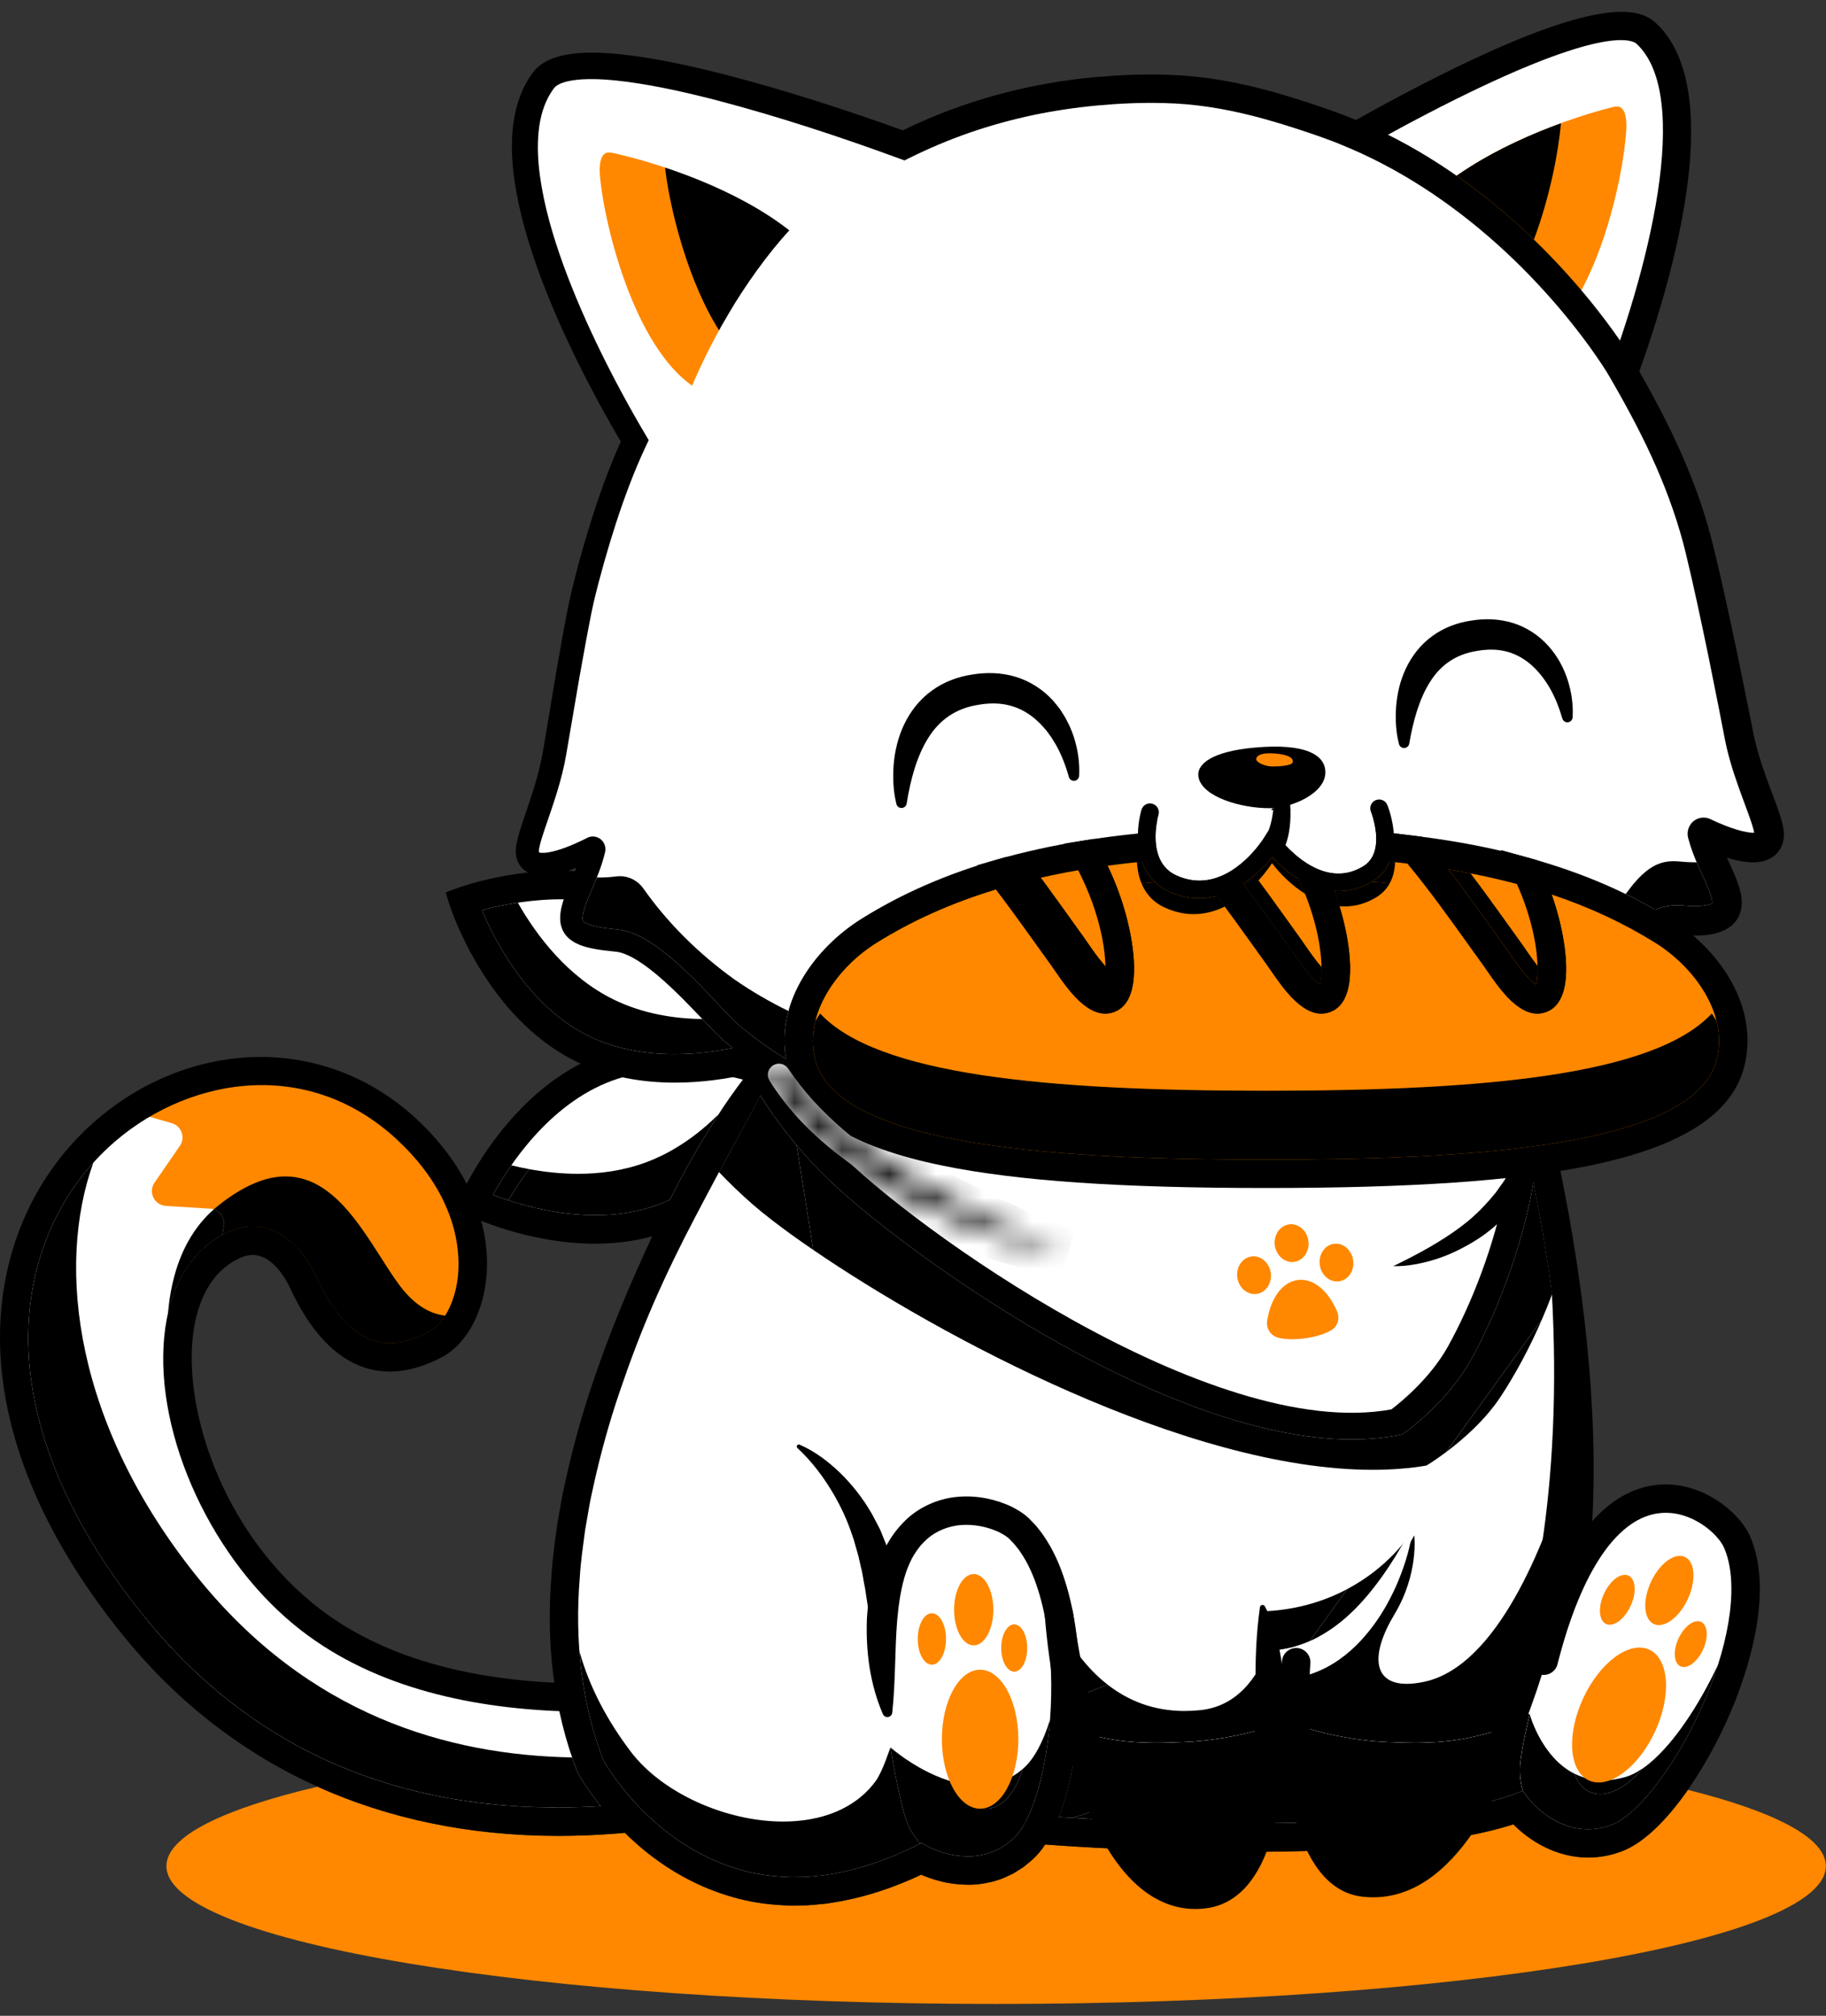 <svg width="77" height="85" viewBox="0 0 77 85" fill="none" xmlns="http://www.w3.org/2000/svg">
<rect x="0" y="0" width="77" height="85" fill="#333333" stroke="none"/>
<path d="M42.006 84.5C22.683 84.5 7.018 81.897 7.018 78.686C7.018 77.44 9.376 76.285 13.392 75.339C16.438 76.711 19.85 77.413 23.553 77.413C23.963 77.413 24.378 77.404 24.794 77.387C25.325 77.365 25.843 77.33 26.349 77.284C26.6 77.531 26.861 77.767 27.133 77.992C28.222 78.893 29.498 79.596 30.878 79.988C31.565 80.191 32.279 80.299 32.992 80.337C33.142 80.348 33.29 80.352 33.439 80.352C33.647 80.352 33.855 80.344 34.062 80.339C34.24 80.331 34.417 80.308 34.594 80.293L34.859 80.267C34.947 80.256 35.034 80.239 35.122 80.225C36.425 80.02 37.675 79.603 38.846 79.051C38.926 79.085 39.006 79.12 39.087 79.148C39.263 79.214 39.441 79.27 39.621 79.317C39.983 79.413 40.359 79.465 40.742 79.472C40.782 79.474 40.822 79.474 40.862 79.474C41.206 79.474 41.554 79.419 41.892 79.334C42.078 79.272 42.27 79.224 42.444 79.133L42.71 79.008C42.795 78.96 42.876 78.906 42.959 78.855C43.039 78.801 43.127 78.754 43.2 78.693L43.423 78.509C43.569 78.397 43.719 78.239 43.85 78.083C43.932 77.983 44.005 77.881 44.072 77.778C44.613 77.818 45.679 77.891 47.068 77.956C47.358 78.353 47.684 78.71 48.052 79.001C48.67 79.49 49.404 79.793 50.276 79.794C50.448 79.794 50.624 79.782 50.807 79.757C51.393 79.679 51.867 79.363 52.249 78.883C52.432 78.653 52.594 78.385 52.736 78.087C53.717 78.085 54.721 78.067 55.721 78.028C56.163 78.979 56.784 79.641 57.645 79.757C57.827 79.781 58.005 79.793 58.176 79.793C59.783 79.793 60.924 78.762 61.727 77.437C62.489 77.296 63.193 77.128 63.817 76.927C64.452 77.577 65.584 78.327 66.972 78.327C67.415 78.327 67.884 78.251 68.371 78.071C69.323 77.718 70.307 76.717 71.175 75.473C74.852 76.394 76.994 77.498 76.994 78.686C76.994 81.897 61.329 84.5 42.006 84.5Z" fill="#FF8800"/>
<path d="M35.453 74.535C35.453 74.535 16.913 82.549 5.605 68.523C-2.31 58.71 0.316 50.332 5.528 46.868C9.046 44.53 13.743 44.432 17.176 47.641C20.197 50.468 20.341 53.64 19.478 55.431C19.197 56.015 18.808 56.452 18.378 56.682C15.898 58.013 14.078 56.864 12.777 54.062C12.555 53.582 11.568 51.775 9.943 52.469C9.684 52.58 9.45 52.715 9.237 52.872C6.991 54.52 7.176 58.617 8.932 62.653C9.779 64.605 10.994 66.541 12.479 68.18C16.529 72.653 26.954 72.111 34.374 70.44L35.453 74.535Z" fill="white"/>
<path d="M23.502 76.216C16.251 76.216 10.391 73.505 6.071 68.148C-0.717 59.73 0.576 52.761 3.936 49.027C2.352 53.427 3.161 60.099 8.335 66.515C13.003 72.304 18.852 74.008 24.124 74.105C24.194 74.308 24.268 74.511 24.346 74.712L24.359 74.745L24.375 74.774C24.476 74.955 24.565 75.094 24.665 75.247C24.763 75.396 24.863 75.541 24.968 75.684C25.085 75.846 25.206 76.005 25.331 76.16C25.137 76.172 24.942 76.182 24.745 76.19C24.326 76.208 23.912 76.216 23.502 76.216Z" fill="black"/>
<path d="M18.379 56.683C15.898 58.013 14.079 56.864 12.777 54.063C12.555 53.582 11.569 51.775 9.944 52.469C9.685 52.58 9.45 52.715 9.236 52.872L9.443 51.7C9.508 51.333 9.239 50.991 8.867 50.967L6.991 50.848C6.506 50.816 6.24 50.269 6.516 49.868L7.585 48.317C7.827 47.965 7.653 47.479 7.243 47.361L5.528 46.868C9.046 44.53 13.743 44.432 17.176 47.641C21.184 51.389 20.128 55.745 18.379 56.683Z" fill="white"/>
<path d="M18.379 56.683C15.898 58.013 14.079 56.864 12.777 54.063C12.555 53.582 11.569 51.775 9.944 52.469C9.685 52.58 9.45 52.715 9.236 52.872L9.443 51.7C9.508 51.333 9.239 50.991 8.867 50.967L6.991 50.848C6.506 50.816 6.24 50.269 6.516 49.868L7.585 48.317C7.827 47.965 7.653 47.479 7.243 47.361L5.528 46.868C9.046 44.53 13.743 44.432 17.176 47.641C21.184 51.389 20.128 55.745 18.379 56.683Z" fill="#FF8800"/>
<path d="M23.553 77.413C15.989 77.413 9.643 74.485 5.139 68.899C1.769 64.72 -0.008 60.388 2.75785e-05 56.37C0.007 52.898 1.34 49.75 3.753 47.507C5.651 45.743 8.054 44.703 10.518 44.58C13.125 44.45 15.635 45.381 17.585 47.204C19.736 49.215 20.793 51.722 20.484 54.083C20.298 55.509 19.6 56.708 18.662 57.211C17.477 57.845 16.362 57.996 15.348 57.658C14.123 57.25 13.076 56.125 12.235 54.316C12.037 53.89 11.304 52.539 10.179 53.02C8.795 53.611 8.316 55.044 8.159 56.141C7.703 59.316 9.3 64.406 13.159 67.583C18.983 72.379 28.868 71.066 34.243 69.856C34.565 69.785 34.886 69.987 34.959 70.309C35.031 70.632 34.828 70.952 34.506 71.025C28.918 72.282 18.615 73.627 12.398 68.508C8.715 65.475 6.383 60.085 6.973 55.971C7.258 53.99 8.229 52.55 9.709 51.919C11.392 51.2 12.706 52.489 13.321 53.811C14.017 55.309 14.827 56.222 15.727 56.522C16.426 56.755 17.201 56.635 18.096 56.155C18.69 55.837 19.162 54.962 19.297 53.928C19.419 52.994 19.416 50.556 16.767 48.078C12.883 44.446 7.69 45.483 4.568 48.385C0.762 51.922 -1.128 59.22 6.071 68.148C10.636 73.808 16.918 76.514 24.745 76.19C30.614 75.948 35.169 74.005 35.215 73.986C35.519 73.854 35.871 73.994 36.002 74.298C36.133 74.601 35.994 74.954 35.69 75.084C35.496 75.168 30.884 77.135 24.794 77.387C24.378 77.404 23.963 77.413 23.553 77.413Z" fill="black"/>
<path d="M65.159 58.41L61.148 64.743L50.211 77.615L43.801 77.059L41.415 76.852L32.574 67.881V45.995L33.222 45.992L64.091 45.86C64.759 48.27 65.471 50.989 65.807 52.809C65.837 52.97 65.864 53.128 65.886 53.281C66.431 56.9 65.159 58.41 65.159 58.41Z" fill="white"/>
<path d="M33.589 45.681C33.589 45.681 31.708 49.98 27.946 51.363C24.184 52.745 19.967 50.687 19.967 50.687C19.967 50.687 21.848 46.388 25.61 45.005C29.372 43.623 33.589 45.681 33.589 45.681Z" fill="white"/>
<path d="M22.314 49.299C22.051 49.251 21.8 49.196 21.561 49.137C22.441 47.874 23.867 46.284 25.817 45.567C25.958 45.515 26.101 45.468 26.244 45.427C26.727 45.53 27.208 45.593 27.678 45.625C27.299 45.7 26.92 45.803 26.545 45.941C24.664 46.632 23.254 48.052 22.314 49.299ZM31.251 45.624C30.967 45.576 30.671 45.537 30.367 45.509C30.556 45.481 30.737 45.451 30.909 45.419C31.054 45.452 31.194 45.486 31.328 45.522C31.303 45.556 31.277 45.59 31.251 45.624Z" fill="white"/>
<path d="M25.106 51.24C23.674 51.239 22.343 50.91 21.435 50.614C21.658 50.236 21.951 49.78 22.314 49.299C22.949 49.416 23.648 49.496 24.374 49.496C25.303 49.496 26.277 49.366 27.223 49.019C28.447 48.568 29.472 47.809 30.298 46.99C30.265 47.041 30.232 47.093 30.2 47.145C29.494 48.261 28.841 49.41 28.246 50.59C28.081 50.666 27.912 50.737 27.739 50.8C26.871 51.12 25.97 51.24 25.106 51.24Z" fill="black"/>
<path d="M21.435 50.614C21.186 50.532 20.969 50.453 20.79 50.384C20.965 50.063 21.222 49.624 21.561 49.137C21.8 49.195 22.051 49.251 22.314 49.299C21.951 49.78 21.658 50.236 21.435 50.614Z" fill="black"/>
<path d="M20.79 50.384C22.015 50.857 25.038 51.794 27.74 50.8C30.441 49.808 32.138 47.137 32.766 45.984C31.541 45.511 28.518 44.575 25.817 45.567C23.115 46.56 21.418 49.23 20.79 50.384ZM25.086 52.442C22.241 52.442 19.839 51.291 19.704 51.225L19.188 50.973L19.418 50.447C19.499 50.262 21.448 45.897 25.404 44.443C29.36 42.99 33.67 45.054 33.852 45.143L34.368 45.395L34.138 45.921C34.057 46.106 32.109 50.471 28.152 51.925C27.128 52.301 26.08 52.442 25.086 52.442Z" fill="black"/>
<path d="M32.573 44.373C32.573 44.373 28.167 45.987 24.567 44.226C20.967 42.464 19.537 37.995 19.537 37.995C19.537 37.995 23.944 36.38 27.543 38.142C31.143 39.903 32.573 44.373 32.573 44.373Z" fill="white"/>
<path d="M28.444 44.447C27.279 44.447 26.001 44.261 24.83 43.688C22.245 42.423 20.831 39.592 20.325 38.38C20.693 38.28 21.216 38.157 21.835 38.063C22.631 39.462 23.941 41.198 25.881 42.149C27.101 42.745 28.414 42.954 29.616 42.97L29.981 43.353C30.076 43.452 30.172 43.551 30.273 43.651C30.373 43.748 30.465 43.841 30.605 43.95C30.607 43.952 30.608 43.952 30.608 43.953L30.615 43.958L30.628 43.969L30.653 43.99L30.705 44.032L30.808 44.117L30.905 44.194C30.23 44.329 29.373 44.447 28.444 44.447ZM30.732 44.024C30.686 44.006 30.652 43.985 30.626 43.966L30.732 44.024ZM30.582 43.929C30.58 43.928 30.579 43.926 30.578 43.925C30.577 43.924 30.577 43.924 30.576 43.923C30.578 43.925 30.58 43.927 30.582 43.929Z" fill="black"/>
<path d="M20.325 38.38C20.831 39.592 22.245 42.423 24.83 43.688C27.415 44.953 30.517 44.332 31.786 43.988C31.279 42.776 29.865 39.945 27.28 38.68C24.695 37.415 21.592 38.036 20.325 38.38ZM28.46 45.651C27.14 45.651 25.675 45.434 24.303 44.764C20.518 42.911 19.028 38.37 18.966 38.177L18.791 37.63L19.331 37.432C19.521 37.363 24.021 35.752 27.807 37.604C31.592 39.457 33.082 43.998 33.144 44.191L33.319 44.738L32.779 44.935C32.658 44.98 30.784 45.651 28.46 45.651Z" fill="black"/>
<path d="M43.801 77.059C43.612 77.424 43.403 77.723 43.176 77.937C41.255 79.747 38.845 78.386 38.845 78.386C38.826 78.397 38.806 78.405 38.786 78.415C29.483 82.963 24.901 74.489 24.901 74.489C21.565 66.146 26.382 55.173 29.865 48.927C30.507 47.775 31.103 46.784 31.594 46L32.574 45.995L33.222 45.992L34.297 52.706L37.186 70.74L37.427 72.249C35.874 62.222 41.668 63.227 42.968 64.45C45.541 66.867 45.325 74.121 43.801 77.059Z" fill="white"/>
<path d="M43.175 77.937C43.135 77.975 43.095 78.011 43.054 78.046C41.365 79.509 38.711 78.644 38.132 76.486C37.64 74.652 37.352 72.527 37.186 70.74L37.427 72.249C35.874 62.222 41.667 63.227 42.969 64.449C45.861 67.167 45.227 76.002 43.175 77.937Z" fill="white"/>
<path d="M33.441 79.155C33.312 79.155 33.184 79.151 33.056 79.141C32.429 79.108 31.806 79.014 31.206 78.836C30.001 78.493 28.874 77.877 27.895 77.067C27.405 76.663 26.949 76.212 26.532 75.73C26.323 75.488 26.123 75.238 25.937 74.98C25.843 74.852 25.752 74.721 25.666 74.59C25.588 74.473 25.507 74.341 25.445 74.233C24.88 72.767 24.555 71.213 24.434 69.632C24.869 71.177 25.616 72.557 26.587 73.847C27.91 75.603 30.606 76.81 33.023 76.809C34.586 76.809 36.033 76.305 36.916 75.117C37.23 74.693 37.532 73.695 37.551 73.684V73.685C37.703 74.639 37.893 75.597 38.132 76.486C38.263 76.973 38.499 77.395 38.807 77.738L38.58 77.85C37.419 78.422 36.194 78.845 34.941 79.041C34.862 79.054 34.784 79.07 34.706 79.079L34.47 79.102C34.313 79.115 34.156 79.136 33.999 79.144C33.813 79.147 33.626 79.155 33.441 79.155Z" fill="black"/>
<path d="M40.859 78.277C40.827 78.277 40.795 78.276 40.764 78.275C40.485 78.27 40.2 78.233 39.922 78.157C39.782 78.121 39.644 78.078 39.509 78.028C39.441 78.004 39.376 77.974 39.31 77.948C39.25 77.92 39.175 77.885 39.139 77.865L38.859 77.712L38.806 77.738C38.499 77.395 38.262 76.973 38.132 76.486C37.893 75.597 37.702 74.639 37.551 73.685C37.562 73.695 38.775 74.763 40.239 75.148C40.563 75.832 41.042 76.267 41.578 76.267C42.248 76.267 42.829 75.589 43.128 74.59V74.589C43.144 74.578 43.16 74.563 43.175 74.549C43.621 74.15 43.993 73.429 44.278 72.518C44.218 73.303 44.106 74.082 43.935 74.841C43.793 75.456 43.607 76.059 43.356 76.603C43.227 76.867 43.087 77.129 42.921 77.328C42.837 77.424 42.762 77.51 42.645 77.599L42.485 77.732C42.432 77.778 42.37 77.807 42.314 77.845C42.256 77.881 42.2 77.92 42.141 77.955L41.957 78.039C41.838 78.106 41.704 78.132 41.578 78.178C41.345 78.235 41.105 78.277 40.859 78.277Z" fill="black"/>
<path d="M43.558 77.474C43.648 77.339 43.735 77.189 43.818 77.025C43.736 77.189 43.649 77.339 43.558 77.474Z" fill="white"/>
<path d="M44.851 69.456C44.877 69.719 44.897 69.985 44.909 70.252C44.895 69.985 44.876 69.719 44.851 69.456Z" fill="white"/>
<path d="M33.067 44.126C32.789 44.751 32.486 45.361 32.176 45.962C31.869 46.565 31.549 47.16 31.228 47.752C30.579 48.934 29.942 50.12 29.319 51.312C28.692 52.504 28.101 53.714 27.564 54.947C27.027 56.18 26.553 57.438 26.123 58.708C25.69 59.977 25.335 61.27 25.044 62.573C24.978 62.9 24.894 63.224 24.841 63.553L24.671 64.537C24.585 65.196 24.486 65.855 24.449 66.517C24.23 69.158 24.514 71.835 25.458 74.267L25.428 74.204C25.491 74.317 25.581 74.462 25.666 74.59C25.752 74.721 25.843 74.852 25.937 74.98C26.123 75.238 26.323 75.488 26.531 75.73C26.949 76.212 27.404 76.663 27.895 77.067C28.874 77.877 30 78.493 31.205 78.836C31.806 79.014 32.429 79.108 33.056 79.141C33.369 79.166 33.684 79.15 33.998 79.144C34.156 79.136 34.313 79.115 34.47 79.102L34.706 79.079C34.784 79.07 34.862 79.054 34.94 79.041C36.193 78.845 37.419 78.422 38.58 77.85L38.859 77.712L39.139 77.865C39.175 77.885 39.25 77.92 39.31 77.947C39.376 77.974 39.441 78.004 39.509 78.028C39.644 78.078 39.782 78.121 39.922 78.157C40.2 78.233 40.485 78.27 40.763 78.274C41.044 78.287 41.315 78.242 41.577 78.178C41.704 78.132 41.838 78.106 41.957 78.039L42.141 77.955C42.2 77.92 42.256 77.881 42.314 77.845C42.37 77.807 42.432 77.778 42.485 77.732L42.645 77.599C42.762 77.51 42.837 77.424 42.921 77.328C43.087 77.129 43.227 76.867 43.356 76.603C43.607 76.059 43.793 75.456 43.935 74.841C44.213 73.605 44.335 72.315 44.33 71.035C44.32 69.755 44.187 68.47 43.844 67.271C43.67 66.675 43.446 66.096 43.132 65.603C43.052 65.481 42.975 65.356 42.883 65.249C42.838 65.195 42.798 65.134 42.749 65.085L42.605 64.935C42.555 64.877 42.516 64.854 42.475 64.816C42.425 64.782 42.379 64.745 42.323 64.713C42.213 64.648 42.093 64.585 41.964 64.535C41.452 64.328 40.868 64.249 40.333 64.327C39.799 64.414 39.309 64.649 38.939 65.045C38.746 65.233 38.594 65.47 38.454 65.716C38.327 65.972 38.213 66.241 38.135 66.529C37.97 67.101 37.888 67.713 37.832 68.335C37.729 69.586 37.769 70.869 37.625 72.218L37.624 72.22C37.612 72.333 37.511 72.415 37.398 72.403C37.321 72.395 37.259 72.345 37.23 72.28C36.685 71.013 36.504 69.641 36.557 68.247C36.597 67.549 36.718 66.843 36.951 66.152C37.186 65.466 37.529 64.774 38.081 64.21C38.617 63.635 39.383 63.26 40.154 63.143C40.932 63.032 41.703 63.14 42.418 63.427C42.598 63.498 42.773 63.587 42.947 63.692C43.034 63.742 43.12 63.806 43.206 63.867C43.29 63.938 43.385 64.013 43.444 64.081L43.644 64.289C43.711 64.358 43.764 64.435 43.824 64.509C43.946 64.655 44.045 64.811 44.146 64.967C44.542 65.594 44.797 66.265 44.994 66.938C45.379 68.288 45.515 69.662 45.527 71.028C45.532 72.395 45.406 73.759 45.102 75.108C44.945 75.782 44.744 76.453 44.44 77.112C44.279 77.441 44.106 77.769 43.85 78.083C43.719 78.238 43.569 78.397 43.423 78.509L43.2 78.693C43.127 78.754 43.039 78.801 42.959 78.855C42.876 78.906 42.795 78.96 42.71 79.008L42.444 79.133C42.27 79.224 42.078 79.272 41.892 79.334C41.514 79.429 41.124 79.486 40.742 79.472C40.359 79.465 39.982 79.413 39.621 79.317C39.441 79.27 39.263 79.214 39.087 79.148C38.999 79.117 38.913 79.079 38.826 79.042C38.735 79.001 38.66 78.968 38.55 78.908L39.11 78.924C37.864 79.538 36.523 80.005 35.122 80.225C35.034 80.239 34.947 80.256 34.859 80.267L34.594 80.293C34.417 80.308 34.24 80.331 34.062 80.339C33.706 80.348 33.35 80.364 32.992 80.336C32.279 80.299 31.565 80.191 30.878 79.988C29.498 79.596 28.222 78.893 27.133 77.992C26.587 77.541 26.085 77.044 25.624 76.511C25.394 76.245 25.174 75.97 24.968 75.684C24.863 75.541 24.762 75.396 24.665 75.247C24.565 75.094 24.476 74.955 24.375 74.774L24.359 74.745L24.346 74.712C23.316 72.064 23.026 69.197 23.255 66.428C23.294 65.731 23.397 65.044 23.487 64.356L23.665 63.331C23.72 62.989 23.806 62.654 23.875 62.315C24.176 60.965 24.543 59.632 24.988 58.328C25.865 55.715 26.965 53.192 28.177 50.729C28.79 49.5 29.466 48.304 30.2 47.145C30.565 46.564 30.962 46.003 31.378 45.456C31.798 44.91 32.238 44.382 32.742 43.894C32.822 43.816 32.951 43.818 33.029 43.898C33.088 43.959 33.101 44.048 33.069 44.122L33.067 44.126Z" fill="black"/>
<path d="M33.718 60.916C34.362 61.196 34.921 61.621 35.428 62.107C35.929 62.598 36.372 63.16 36.731 63.775C36.822 63.928 36.898 64.089 36.983 64.246L37.107 64.484C37.142 64.566 37.175 64.649 37.209 64.731C37.275 64.897 37.344 65.062 37.408 65.229L37.559 65.742C37.583 65.828 37.61 65.913 37.632 66L37.681 66.262C37.714 66.436 37.743 66.612 37.77 66.788C37.816 67.139 37.824 67.495 37.828 67.847C37.832 68.177 37.567 68.447 37.237 68.451C36.948 68.454 36.705 68.252 36.646 67.98L36.632 67.915C36.565 67.603 36.532 67.288 36.48 66.978C36.409 66.673 36.383 66.357 36.298 66.056L36.194 65.598L36.065 65.147C36.044 65.071 36.021 64.996 36.002 64.92L35.924 64.698C35.87 64.551 35.824 64.399 35.764 64.254C35.53 63.668 35.234 63.103 34.881 62.565C34.529 62.027 34.114 61.511 33.632 61.064L33.625 61.058C33.59 61.026 33.588 60.971 33.62 60.937C33.646 60.909 33.685 60.902 33.718 60.916Z" fill="black"/>
<path d="M66.345 67.003C66.32 67.003 66.295 67.002 66.27 66.999C65.942 66.958 65.709 66.659 65.75 66.331C66.992 56.318 63.186 43.729 63.147 43.603C63.051 43.287 63.228 42.952 63.545 42.855C63.861 42.758 64.196 42.936 64.292 43.252C64.453 43.776 68.213 56.208 66.938 66.478C66.9 66.781 66.642 67.003 66.345 67.003Z" fill="black"/>
<path d="M68.163 77.508C65.687 78.425 64.002 76.23 64.002 76.23C63.984 76.236 63.965 76.244 63.946 76.25C58.144 78.328 43.75 77.153 43.75 77.153L64.857 70.108L65.098 70.027C67.587 60.19 72.526 63.38 73.247 65.014C74.847 68.646 70.808 76.53 68.163 77.508Z" fill="white"/>
<path d="M45.244 76.654C45.023 76.641 44.824 76.629 44.649 76.617C44.842 76.118 44.985 75.614 45.102 75.108C45.194 74.698 45.27 74.287 45.331 73.875C45.519 74.634 45.788 75.509 46.161 76.349L45.244 76.654Z" fill="black"/>
<path d="M54.702 73.266C54.452 73.249 54.2 73.234 53.947 73.218L53.963 73.199C54.207 73.18 54.45 73.161 54.693 73.142C54.696 73.183 54.699 73.225 54.702 73.266Z" fill="black"/>
<path d="M53.644 73.85C53.651 73.752 53.657 73.652 53.662 73.554L53.947 73.219C54.199 73.234 54.452 73.25 54.702 73.266C54.707 73.341 54.712 73.416 54.719 73.492L53.644 73.85Z" fill="black"/>
<path d="M53.662 73.553C53.664 73.524 53.665 73.495 53.667 73.466C53.672 73.384 53.676 73.302 53.68 73.221C53.774 73.214 53.869 73.207 53.963 73.199L53.947 73.218L53.662 73.553Z" fill="black"/>
<path d="M44.65 76.617C44.261 76.591 43.992 76.571 43.871 76.562L44.454 73.691C44.598 73.694 44.753 73.695 44.917 73.695C45.036 73.695 45.159 73.695 45.287 73.693C45.301 73.753 45.316 73.813 45.331 73.875C45.27 74.287 45.195 74.698 45.102 75.108C44.985 75.614 44.842 76.118 44.65 76.617Z" fill="black"/>
<path d="M53.175 76.88C53.429 75.957 53.574 74.902 53.644 73.85L54.718 73.492C54.797 74.468 54.939 75.466 55.172 76.355C55.21 76.52 55.251 76.681 55.294 76.839C54.586 76.862 53.877 76.875 53.175 76.88ZM46.332 76.715C45.928 76.695 45.563 76.674 45.244 76.654L46.161 76.349C46.195 76.426 46.23 76.502 46.266 76.579C46.288 76.624 46.309 76.67 46.332 76.715ZM62.409 76.073C62.639 75.519 62.825 74.956 62.974 74.428C63.32 73.645 63.591 72.909 63.791 72.344C64.251 72.3 64.51 72.275 64.51 72.275V72.276C64.466 72.454 64.424 72.632 64.384 72.811C64.298 73.191 64.221 73.573 64.161 73.958C64.147 74.052 64.133 74.146 64.121 74.241C64.12 74.246 64.12 74.251 64.119 74.255C64.118 74.265 64.117 74.274 64.116 74.283C64.115 74.285 64.115 74.287 64.115 74.288C64.114 74.294 64.114 74.3 64.113 74.306C64.113 74.307 64.113 74.308 64.113 74.308C64.112 74.31 64.112 74.311 64.112 74.313C64.066 74.743 64.11 75.157 64.227 75.539L64.21 75.517L63.797 75.668C63.38 75.82 62.914 75.955 62.409 76.073Z" fill="black"/>
<path d="M68.163 77.508C68.112 77.528 68.06 77.545 68.009 77.562C65.905 78.242 63.835 76.433 64.121 74.24C64.288 72.961 64.671 71.713 64.951 70.482C64.987 70.326 65.035 70.174 65.098 70.027C67.588 60.19 72.526 63.38 73.247 65.014C74.848 68.646 70.808 76.53 68.163 77.508Z" fill="white"/>
<path d="M64.227 75.54L64.227 75.54C64.11 75.157 64.066 74.743 64.112 74.313C64.112 74.311 64.112 74.31 64.113 74.308C64.113 74.308 64.113 74.307 64.113 74.306C64.114 74.3 64.114 74.294 64.115 74.288C64.115 74.287 64.115 74.285 64.115 74.283C64.117 74.274 64.117 74.265 64.119 74.255C64.119 74.251 64.12 74.246 64.121 74.241C64.133 74.146 64.147 74.052 64.161 73.958C64.147 74.052 64.133 74.146 64.121 74.24C64.061 74.697 64.104 75.137 64.227 75.54Z" fill="black"/>
<path d="M64.227 75.54V75.539C64.11 75.157 64.066 74.743 64.112 74.314C64.066 74.743 64.11 75.157 64.227 75.54Z" fill="black"/>
<path d="M64.383 72.811C64.424 72.633 64.466 72.454 64.509 72.276C64.509 72.276 64.509 72.276 64.509 72.277C64.466 72.454 64.424 72.633 64.383 72.811Z" fill="black"/>
<path d="M66.957 77.132C65.487 77.132 64.525 75.926 64.478 75.866L64.228 75.54C64.104 75.137 64.062 74.697 64.121 74.24C64.134 74.146 64.147 74.052 64.162 73.958C64.221 73.573 64.298 73.191 64.384 72.811C64.424 72.633 64.466 72.454 64.51 72.277C64.526 72.341 65.017 74.093 66.394 74.789C66.519 75.148 66.729 75.418 67.024 75.554C67.164 75.619 67.315 75.65 67.473 75.65C68.045 75.65 68.707 75.243 69.276 74.562C69.593 74.34 69.916 74.042 70.238 73.681C70.239 73.681 70.24 73.68 70.241 73.679C70.241 73.678 70.241 73.678 70.242 73.678C71.033 72.792 71.814 71.538 72.457 70.166C72.302 70.656 72.115 71.162 71.898 71.676C70.806 74.254 69.111 76.52 67.956 76.947C67.603 77.078 67.268 77.132 66.957 77.132Z" fill="black"/>
<path d="M73.61 66.996C72.707 70.503 70.351 74.427 68.524 74.936C65.488 75.782 64.533 72.363 64.51 72.276V72.275C64.658 71.673 64.816 71.075 64.951 70.483C64.987 70.326 65.034 70.174 65.098 70.027C66.447 64.697 68.516 63.19 70.242 63.19C71.701 63.19 72.916 64.265 73.246 65.014C73.498 65.585 73.61 66.26 73.61 66.996Z" fill="white"/>
<path d="M66.972 78.327C65.584 78.327 64.452 77.577 63.817 76.927C57.781 78.87 44.285 77.797 43.701 77.75C43.371 77.723 43.126 77.434 43.153 77.104C43.18 76.775 43.468 76.529 43.798 76.556C43.942 76.568 58.221 77.703 63.797 75.668L64.209 75.517L64.477 75.866C64.534 75.939 65.935 77.695 67.955 76.947C69.111 76.52 70.805 74.254 71.897 71.676C73.011 69.045 73.311 66.645 72.698 65.256C72.442 64.675 71.337 63.689 70.045 63.798C68.231 63.95 66.68 66.215 65.678 70.174C65.596 70.494 65.272 70.689 64.95 70.608C64.63 70.526 64.436 70.201 64.517 69.88C65.974 64.121 68.273 62.745 69.945 62.605C71.766 62.452 73.35 63.766 73.794 64.773C74.865 67.203 73.596 70.737 73 72.143C71.946 74.631 70.106 77.429 68.371 78.071C67.884 78.251 67.414 78.327 66.972 78.327Z" fill="black"/>
<path d="M44.93 71.727C44.93 71.727 45.848 80.422 50.807 79.757C54.326 79.286 53.809 70.274 53.427 68.437L44.93 71.727Z" fill="white"/>
<path d="M65.947 62.4C65.536 67.164 64.56 70.215 64.059 71.584C63.49 73.144 61.465 79.812 57.535 79.384C54.782 79.085 54.496 72.828 54.685 69.952L57.846 65.574L66.022 54.253C66.21 57.374 66.145 60.088 65.947 62.4Z" fill="white"/>
<path d="M55.172 76.355C54.849 75.124 54.701 73.688 54.655 72.385C54.644 72.066 54.639 71.755 54.639 71.458C54.639 70.9 54.657 70.387 54.685 69.952L55.18 69.662C57.149 69.069 58.328 67.23 58.922 65.981C59.058 65.758 59.192 65.529 59.324 65.296L59.638 64.743C59.638 64.743 59.839 66.347 58.804 68.068C57.783 69.765 57.891 71.002 59.321 71.002C59.54 71.002 59.79 70.973 60.072 70.912C63.176 70.241 65.154 64.976 65.948 62.4C65.763 64.545 65.463 66.344 65.144 67.797C64.936 68.741 64.72 69.54 64.522 70.194C64.348 70.769 64.188 71.232 64.059 71.584C63.868 72.109 63.512 73.212 62.974 74.428C63.132 73.867 63.248 73.344 63.332 72.912C62.049 73.302 61.146 73.487 59.666 73.487C59.276 73.487 58.846 73.475 58.357 73.449C56.98 73.378 55.502 73.044 54.753 72.742C54.789 73.934 54.911 75.217 55.172 76.355Z" fill="black"/>
<path d="M52.249 78.883C52.432 78.653 52.593 78.385 52.736 78.087H52.736C52.594 78.385 52.432 78.653 52.249 78.883Z" fill="black"/>
<path d="M53.693 72.745C53.722 71.432 53.652 70.204 53.559 69.342C53.559 69.342 53.559 69.342 53.559 69.342C53.653 70.203 53.722 71.432 53.693 72.745C53.693 72.745 53.693 72.745 53.693 72.745ZM45.524 71.497C45.527 71.341 45.528 71.185 45.527 71.028C45.524 70.61 45.508 70.191 45.478 69.772C45.833 70.241 46.241 70.674 46.709 71.038L45.524 71.497Z" fill="black"/>
<path d="M45.221 71.614C44.947 70.308 44.788 69.185 44.711 68.57C44.934 68.983 45.188 69.39 45.478 69.772C45.508 70.191 45.523 70.61 45.527 71.028C45.528 71.185 45.527 71.341 45.524 71.497L45.221 71.614Z" fill="white"/>
<path d="M53.644 73.851C53.65 73.751 53.656 73.653 53.662 73.554L53.662 73.553C53.657 73.652 53.651 73.751 53.644 73.85L53.644 73.851Z" fill="black"/>
<path d="M53.662 73.554C53.663 73.537 53.664 73.52 53.665 73.503C53.665 73.491 53.666 73.478 53.667 73.466C53.665 73.495 53.664 73.524 53.662 73.554L53.662 73.554Z" fill="black"/>
<path d="M53.175 76.88C53.429 75.957 53.573 74.902 53.644 73.851L53.644 73.85C53.574 74.902 53.429 75.957 53.175 76.88H53.175Z" fill="black"/>
<path d="M52.736 78.087C52.91 77.724 53.055 77.317 53.175 76.88H53.175C53.055 77.317 52.91 77.724 52.736 78.087H52.736Z" fill="white"/>
<path d="M50.807 79.757C52.77 79.494 53.488 76.383 53.665 73.503C53.664 73.52 53.663 73.537 53.662 73.554C53.657 73.653 53.651 73.751 53.644 73.851C53.573 74.902 53.429 75.957 53.175 76.88C53.055 77.317 52.91 77.724 52.736 78.087C52.593 78.385 52.432 78.653 52.249 78.883C51.867 79.363 51.393 79.678 50.807 79.757ZM48.786 73.487C47.478 73.487 46.621 73.343 45.555 73.04C45.429 72.552 45.318 72.072 45.222 71.614L45.524 71.497L46.709 71.038C47.571 71.709 48.639 72.147 49.954 72.147C50.17 72.147 50.392 72.135 50.623 72.111C52.106 71.952 53.02 70.831 53.559 69.342C53.652 70.204 53.722 71.432 53.693 72.745C52.941 73.046 51.467 73.377 50.095 73.449C49.607 73.474 49.176 73.487 48.786 73.487Z" fill="black"/>
<path d="M53.857 69.854L53.419 67.939C54.799 67.859 55.925 67.478 56.812 67.006L54.83 69.752C54.523 69.818 54.2 69.854 53.857 69.854Z" fill="black"/>
<path d="M54.83 69.752L56.812 67.006C58.585 66.064 59.407 64.759 59.407 64.759C59.407 64.759 59.258 65.276 58.922 65.981C58.078 67.362 57.13 68.52 55.691 69.362L55.181 69.662C55.066 69.696 54.949 69.726 54.83 69.752Z" fill="black"/>
<path d="M55.18 69.662L55.691 69.362C57.13 68.52 58.078 67.362 58.922 65.981C58.328 67.23 57.149 69.069 55.18 69.662Z" fill="black"/>
<path d="M59.529 64.768C59.405 65.486 59.176 66.175 58.885 66.849C58.587 67.517 58.22 68.169 57.744 68.761C57.273 69.353 56.694 69.9 55.985 70.282C55.631 70.472 55.249 70.618 54.853 70.711C54.456 70.803 54.046 70.829 53.646 70.804C53.316 70.783 53.065 70.498 53.086 70.168C53.105 69.878 53.327 69.649 53.605 69.612L53.646 69.606C53.953 69.566 54.25 69.523 54.541 69.445C54.83 69.361 55.114 69.259 55.391 69.128C55.665 68.99 55.934 68.832 56.195 68.65C56.455 68.466 56.708 68.261 56.947 68.034C57.428 67.583 57.863 67.058 58.264 66.498C58.666 65.938 59.034 65.338 59.365 64.716L59.367 64.713C59.389 64.67 59.442 64.654 59.484 64.677C59.517 64.695 59.534 64.732 59.529 64.768Z" fill="white"/>
<path d="M31.624 44.174C31.624 44.174 32.492 46.408 34.927 48.934C37.95 52.069 50.912 61.548 58.905 59.957C58.905 59.957 60.602 58.762 61.558 57.032C63.581 53.367 65.269 47.381 63.754 44.01L31.624 44.174Z" fill="black"/>
<path d="M57.882 61.977C50.048 61.977 39.571 56.312 34.296 52.706L33.589 48.285C33.872 48.623 34.183 48.97 34.523 49.323C36.225 51.089 40.398 54.276 44.78 56.708C48.214 58.614 52.903 60.696 57.001 60.696C57.692 60.696 58.366 60.636 59.014 60.507L59.131 60.484L59.228 60.416C59.302 60.364 61.043 59.126 62.049 57.303C63.075 55.445 64.184 52.647 64.664 49.868C64.947 51.288 65.225 52.877 65.454 54.562C65.318 54.926 65.173 55.287 65.019 55.641L60.986 61.226C60.499 61.591 60.151 61.798 60.151 61.798C59.427 61.92 58.667 61.977 57.882 61.977Z" fill="black"/>
<path d="M34.296 52.706C33.955 52.474 33.636 52.249 33.34 52.036C33.064 51.835 32.808 51.644 32.574 51.464C32.245 51.211 31.96 50.978 31.728 50.775C31.198 50.31 30.73 49.856 30.32 49.424C30.62 48.866 30.923 48.308 31.228 47.752C31.509 47.235 31.788 46.715 32.059 46.19C32.437 46.794 32.939 47.512 33.589 48.285L34.296 52.706Z" fill="black"/>
<path d="M30.32 49.424C30.159 49.255 30.008 49.089 29.865 48.927C30.506 47.775 31.102 46.784 31.594 46L31.941 45.999C31.979 46.061 32.019 46.125 32.059 46.19C31.788 46.715 31.509 47.234 31.228 47.752C30.922 48.308 30.619 48.866 30.32 49.424Z" fill="black"/>
<path d="M65.454 54.562C65.226 52.877 64.947 51.288 64.664 49.868C64.683 49.757 64.702 49.644 64.719 49.532C64.833 49.518 64.945 49.502 65.056 49.486C65.367 50.721 65.636 51.882 65.807 52.809C65.837 52.97 65.864 53.128 65.886 53.281C65.847 53.412 65.806 53.545 65.763 53.676C65.667 53.973 65.564 54.269 65.454 54.562Z" fill="black"/>
<path d="M60.987 61.226L65.019 55.641C64.511 56.817 63.916 57.922 63.294 58.873C62.633 59.884 61.672 60.712 60.987 61.226Z" fill="black"/>
<path d="M63.64 51.835C63.122 53.728 62.366 55.565 61.557 57.032C60.603 58.762 58.905 59.957 58.905 59.957C51.805 61.371 40.778 54.045 36.288 50.194C35.725 49.711 35.264 49.283 34.927 48.934C32.492 46.408 31.624 44.175 31.624 44.175L63.754 44.01C64.663 46.033 64.418 48.997 63.64 51.835Z" fill="white"/>
<path d="M53.434 55.7C53.759 53.614 55.526 53.319 56.385 55.302C56.507 55.583 56.415 55.919 56.155 56.08C55.61 56.415 54.537 56.568 53.901 56.407C53.587 56.327 53.384 56.02 53.434 55.7Z" fill="#FF8800"/>
<path d="M53.587 53.674C53.646 54.11 53.379 54.507 52.99 54.56C52.601 54.614 52.236 54.304 52.176 53.868C52.116 53.432 52.383 53.035 52.773 52.982C53.162 52.928 53.526 53.238 53.587 53.674Z" fill="#FF8800"/>
<path d="M55.171 52.323C55.231 52.759 54.964 53.156 54.575 53.209C54.185 53.263 53.821 52.953 53.761 52.517C53.701 52.081 53.968 51.684 54.358 51.631C54.747 51.577 55.111 51.887 55.171 52.323Z" fill="#FF8800"/>
<path d="M57.062 53.142C57.123 53.578 56.856 53.975 56.466 54.029C56.077 54.082 55.712 53.772 55.653 53.336C55.593 52.9 55.859 52.503 56.249 52.45C56.638 52.397 57.002 52.706 57.062 53.142Z" fill="#FF8800"/>
<path d="M57.001 59.574C50.243 59.574 40.796 53.303 36.701 49.81C36.834 49.848 36.968 49.887 37.103 49.925C42.446 53.8 50.399 58.417 56.516 58.417C56.59 58.417 56.663 58.416 56.737 58.415C57.852 58.394 58.898 57.865 59.596 56.994C60.131 56.327 60.77 55.454 61.268 54.55C61.743 53.691 62.201 52.715 62.611 51.677C62.797 51.621 62.979 51.562 63.159 51.501C62.665 53.366 61.917 55.221 61.067 56.761C60.311 58.13 59.027 59.162 58.674 59.429C58.139 59.528 57.58 59.574 57.001 59.574Z" fill="white"/>
<path d="M55.149 52.675C55.179 52.565 55.188 52.445 55.171 52.323C55.116 51.92 54.8 51.625 54.445 51.625C54.416 51.625 54.387 51.627 54.358 51.631C53.968 51.684 53.701 52.081 53.761 52.517C53.768 52.568 53.779 52.618 53.795 52.665C48.033 52.535 41.845 51.274 37.103 49.925C36.556 49.528 36.037 49.14 35.549 48.764C35.472 48.688 35.399 48.615 35.331 48.544C34.287 47.462 33.539 46.43 33.032 45.622C33.102 45.661 33.171 45.7 33.241 45.738C33.361 45.804 33.485 45.87 33.61 45.934C34.495 47.436 36.526 48.496 39.776 49.157C42.919 49.797 47.243 50.094 53.384 50.094C57.415 50.094 60.664 49.966 63.309 49.697C63.099 50.373 62.864 51.037 62.611 51.677C60.844 52.213 58.87 52.51 56.791 52.623C56.664 52.51 56.505 52.444 56.337 52.444C56.308 52.444 56.278 52.446 56.249 52.45C56.092 52.472 55.955 52.548 55.852 52.661C55.619 52.668 55.384 52.672 55.149 52.675Z" fill="white"/>
<path d="M54.76 52.676C54.44 52.676 54.118 52.673 53.795 52.665C53.779 52.618 53.768 52.568 53.761 52.517C53.701 52.081 53.968 51.684 54.358 51.631C54.387 51.627 54.416 51.625 54.445 51.625C54.8 51.625 55.116 51.92 55.171 52.323C55.188 52.446 55.179 52.565 55.149 52.675C55.02 52.676 54.89 52.676 54.76 52.676Z" fill="#FF8800"/>
<path d="M55.852 52.661C55.956 52.548 56.092 52.472 56.249 52.45C56.278 52.446 56.308 52.444 56.337 52.444C56.505 52.444 56.664 52.51 56.791 52.623C56.48 52.64 56.167 52.653 55.852 52.661Z" fill="#FF8800"/>
<path d="M62.611 51.677C62.864 51.037 63.099 50.373 63.309 49.697C63.393 49.688 63.476 49.68 63.558 49.671C63.456 50.275 63.321 50.888 63.159 51.501C62.978 51.562 62.796 51.621 62.611 51.677ZM37.103 49.925C36.968 49.887 36.834 49.848 36.701 49.81C36.248 49.423 35.861 49.071 35.549 48.764C36.037 49.14 36.556 49.528 37.103 49.925Z" fill="white"/>
<path d="M57.002 60.696C52.903 60.696 48.214 58.614 44.78 56.708C40.398 54.276 36.225 51.089 34.524 49.324C32.038 46.746 31.138 44.473 31.101 44.377C30.989 44.089 31.132 43.763 31.421 43.651C31.71 43.538 32.035 43.681 32.147 43.971C32.162 44.008 33.023 46.151 35.332 48.544C38.345 51.669 51.041 60.827 58.674 59.429C59.027 59.162 60.311 58.13 61.067 56.761C63.152 52.984 64.623 47.312 63.242 44.24C63.115 43.957 63.241 43.625 63.524 43.498C63.807 43.371 64.138 43.497 64.266 43.78C65.994 47.625 63.887 53.974 62.049 57.303C61.043 59.126 59.302 60.364 59.228 60.416L59.131 60.484L59.015 60.507C58.367 60.636 57.692 60.696 57.002 60.696Z" fill="black"/>
<path d="M71.819 29.884C71.819 29.884 71.77 30.246 72.52 30.971C72.883 30.783 73.117 30.561 73.143 30.305C73.156 30.183 73.127 30.064 73.064 29.944C72.398 29.95 71.819 29.884 71.819 29.884Z" fill="white"/>
<path d="M36.926 26.828C37.113 26.684 37.297 26.537 37.475 26.385C37.302 26.507 37.12 26.655 36.926 26.828Z" fill="white"/>
<path d="M54.877 7.08C57.148 5.718 67.542 -0.338 69.421 1.409C72.712 4.469 68.858 14.806 67.929 17.141L54.877 7.08Z" fill="white"/>
<path d="M59.632 6.272C59.271 6.064 58.903 5.867 58.53 5.68C59.75 5.012 61.158 4.275 62.55 3.621C65.937 2.028 67.574 1.691 68.353 1.691C68.791 1.691 68.958 1.797 69.013 1.848C69.303 2.117 69.53 2.465 69.701 2.877C69.478 2.759 69.186 2.705 68.838 2.705C66.791 2.705 62.813 4.577 59.632 6.272Z" fill="white"/>
<path d="M67.929 17.74C67.855 17.74 67.781 17.726 67.708 17.697C67.401 17.575 67.251 17.227 67.373 16.92C69.596 11.331 71.36 4.029 69.013 1.848C68.862 1.708 67.841 1.133 62.551 3.621C59.37 5.116 56.109 7.039 55.185 7.593C54.901 7.764 54.534 7.671 54.364 7.388C54.194 7.104 54.286 6.736 54.569 6.566C55.505 6.005 58.81 4.057 62.041 2.537C67.68 -0.115 69.186 0.373 69.828 0.971C73.336 4.231 69.687 14.341 68.486 17.362C68.392 17.597 68.167 17.74 67.929 17.74Z" fill="black"/>
<path d="M68.145 4.499C68.145 4.499 68.654 4.341 68.575 5.538C68.438 7.588 67.335 12.698 64.886 14.458C64.886 14.458 61.601 9.068 60.68 8.42C59.759 7.772 61.828 7.204 62.443 6.481C63.059 5.757 67.772 4.296 68.145 4.499Z" fill="#FF8800"/>
<path d="M64.683 10.103C64.422 9.851 64.156 9.603 63.885 9.362C63.104 8.664 62.281 8.008 61.419 7.406C61.597 7.281 61.78 7.16 61.965 7.043C62.586 6.649 63.24 6.298 63.912 5.983C64.534 5.69 65.173 5.427 65.822 5.191C65.729 6.335 65.367 8.279 64.683 10.103Z" fill="black"/>
<path d="M68.125 4.485C67.407 4.659 66.685 4.885 65.982 5.134C65.278 5.385 64.585 5.666 63.913 5.982C63.24 6.298 62.586 6.649 61.965 7.043C61.344 7.435 60.758 7.873 60.226 8.358L60.217 7.556C60.374 7.696 60.499 7.822 60.633 7.958C60.764 8.092 60.891 8.226 61.015 8.364C61.264 8.638 61.504 8.918 61.734 9.205C62.195 9.778 62.625 10.371 63.03 10.979C63.426 11.593 63.811 12.212 64.154 12.855C64.335 13.171 64.49 13.5 64.657 13.822C64.819 14.148 64.967 14.48 65.121 14.807C65.175 14.921 65.126 15.057 65.013 15.111C64.904 15.162 64.775 15.12 64.717 15.016L64.712 15.007C64.537 14.695 64.37 14.38 64.191 14.073C64.004 13.769 63.832 13.458 63.634 13.162C63.257 12.558 62.841 11.982 62.418 11.414C61.985 10.854 61.532 10.31 61.053 9.794C60.815 9.535 60.569 9.284 60.317 9.043C60.192 8.921 60.063 8.804 59.935 8.689C59.808 8.576 59.67 8.457 59.553 8.366L59.065 7.987L59.543 7.564V7.563C60.163 7.066 60.825 6.638 61.508 6.265C62.192 5.892 62.897 5.57 63.614 5.288C64.331 5.006 65.06 4.763 65.797 4.553C66.535 4.344 67.274 4.164 68.037 4.03C68.163 4.008 68.283 4.093 68.305 4.219C68.326 4.339 68.25 4.455 68.132 4.483L68.125 4.485Z" fill="white"/>
<path d="M22.24 35.974C22.377 37.046 24.515 35.998 24.98 35.756C25.018 35.737 25.059 35.776 25.048 35.823C25.009 36.009 24.898 36.428 24.613 37.098C24.262 37.926 23.974 38.569 24.144 38.997C24.327 39.453 25.112 39.536 26.023 39.419C26.306 39.383 26.571 39.378 26.84 39.45C27.956 41.167 29.374 42.591 30.997 43.76C41.502 51.053 60.298 45.72 60.298 45.72C63.676 44.452 66.53 42.615 68.61 40.133V40.132L68.614 40.129C68.763 39.923 68.904 39.745 69.04 39.596C69.737 38.822 70.278 38.731 70.918 38.795C71.831 38.886 72.612 38.782 72.782 38.32C72.942 37.888 72.581 37.305 72.17 36.511C71.616 35.44 71.767 35.06 71.767 35.06C71.767 35.06 74.482 36.453 74.601 35.246C74.66 34.649 73.689 32.862 73.332 31.024C72.382 26.111 71.767 23.583 71.676 23.219C71.67 23.187 71.665 23.172 71.665 23.172C71.453 22.302 71.19 21.466 70.875 20.638C70.239 18.95 69.392 17.3 68.331 15.481C68.331 15.481 63.922 7.986 55.804 5.175C53.717 4.456 51.554 3.801 49.118 3.748C49.103 3.747 49.086 3.746 49.069 3.748C48.421 3.731 47.759 3.743 47.083 3.784C43.74 3.979 40.742 4.81 38.107 6.129C35.664 5.231 24.512 1.292 22.924 3.38C20.142 7.037 25.499 16.468 26.766 18.587C25.941 20.502 25.297 22.192 24.856 23.892C24.759 24.261 24.673 24.63 24.596 25.003C24.591 25.035 24.583 25.067 24.577 25.1C24.571 25.132 24.564 25.166 24.558 25.2C24.55 25.235 24.543 25.269 24.537 25.304C24.285 26.585 23.889 28.707 23.393 31.719C23.088 33.566 22.165 35.378 22.24 35.974Z" fill="white"/>
<path d="M33.146 44.657C33.032 44.587 32.919 44.516 32.806 44.444C32.524 44.262 32.249 44.069 31.979 43.871C31.843 43.772 31.711 43.67 31.579 43.566L31.382 43.409L31.286 43.329L31.238 43.289L31.213 43.269L31.203 43.261C31.192 43.251 31.178 43.239 31.159 43.226C31.096 43.176 31.002 43.087 30.917 43.002C30.827 42.912 30.735 42.817 30.643 42.72L30.088 42.132C29.715 41.736 29.332 41.342 28.93 40.961C28.528 40.58 28.106 40.211 27.633 39.879C27.396 39.713 27.145 39.557 26.863 39.428C26.72 39.365 26.572 39.305 26.41 39.262C26.258 39.216 26.046 39.193 25.936 39.183C25.675 39.156 25.417 39.124 25.181 39.076C24.949 39.03 24.721 38.952 24.631 38.875C24.608 38.858 24.597 38.844 24.591 38.835C24.587 38.83 24.587 38.827 24.585 38.823C24.583 38.818 24.581 38.805 24.576 38.798C24.566 38.755 24.564 38.677 24.579 38.582C24.608 38.39 24.694 38.15 24.788 37.913C24.884 37.672 24.991 37.43 25.099 37.172C25.122 37.115 25.146 37.057 25.169 37C25.215 37.001 25.261 37.002 25.308 37.002C25.521 37.002 25.75 36.986 25.988 36.955L25.997 36.954C26.045 36.948 26.093 36.945 26.14 36.945C26.531 36.945 26.901 37.14 27.129 37.464C28.191 38.969 29.493 40.237 30.963 41.295C31.688 41.799 32.452 42.242 33.247 42.631C33.07 43.279 33.022 43.961 33.146 44.657ZM31.236 43.292C31.236 43.292 31.235 43.292 31.235 43.292V43.292C31.234 43.291 31.231 43.288 31.227 43.284C31.232 43.289 31.236 43.292 31.236 43.292ZM31.2 43.258L31.195 43.254C31.196 43.254 31.198 43.256 31.2 43.258ZM69.795 38.357C69.391 38.124 68.976 37.905 68.551 37.698C68.559 37.688 68.567 37.679 68.575 37.669V37.668L68.579 37.664C68.728 37.459 68.87 37.281 69.006 37.132C69.59 36.483 70.064 36.314 70.58 36.314C70.679 36.314 70.779 36.321 70.883 36.331C71.079 36.351 71.268 36.361 71.447 36.361C71.48 36.361 71.514 36.361 71.547 36.36C71.566 36.406 71.586 36.453 71.606 36.499C71.766 36.86 71.926 37.187 72.052 37.504C72.113 37.659 72.163 37.809 72.186 37.928C72.204 38.003 72.202 38.06 72.2 38.087C72.185 38.096 72.159 38.111 72.123 38.124C72.031 38.159 71.892 38.185 71.744 38.198C71.654 38.206 71.561 38.21 71.466 38.21C71.401 38.21 71.335 38.209 71.269 38.205C71.186 38.202 71.103 38.195 71.019 38.187L70.849 38.174C70.818 38.172 70.788 38.172 70.757 38.172C70.743 38.172 70.729 38.172 70.715 38.172C70.7 38.172 70.685 38.172 70.67 38.172C70.666 38.172 70.663 38.172 70.66 38.172C70.356 38.181 70.063 38.25 69.795 38.357Z" fill="black"/>
<path d="M67.687 15.579C65.854 13.323 61.713 8.943 55.828 6.905C53.741 6.187 51.578 5.531 49.142 5.479C49.132 5.478 49.121 5.477 49.111 5.477C49.105 5.477 49.099 5.477 49.093 5.478C48.906 5.473 48.718 5.471 48.529 5.471C48.062 5.471 47.588 5.485 47.107 5.515C43.764 5.709 40.766 6.541 38.131 7.859C36.188 7.146 28.738 4.508 24.97 4.508C24 4.508 23.273 4.683 22.948 5.111C22.866 5.218 22.792 5.33 22.724 5.447C22.792 4.877 22.956 4.338 23.24 3.895C23.276 3.835 23.319 3.781 23.358 3.724C23.384 3.689 23.405 3.668 23.44 3.64C23.505 3.586 23.603 3.535 23.719 3.493C23.953 3.408 24.248 3.365 24.549 3.346C24.677 3.339 24.806 3.336 24.936 3.336C25.428 3.336 25.938 3.384 26.445 3.449C27.734 3.622 29.026 3.918 30.308 4.251C32.871 4.927 35.408 5.763 37.905 6.678L38.141 6.764L38.368 6.652C39.192 6.245 40.04 5.888 40.908 5.587C41.778 5.289 42.665 5.044 43.565 4.853C44.465 4.664 45.378 4.531 46.295 4.446C47.033 4.378 47.773 4.339 48.511 4.339C48.692 4.339 48.873 4.341 49.054 4.346L49.074 4.345C49.075 4.345 49.077 4.346 49.079 4.346C49.084 4.346 49.091 4.346 49.1 4.347L49.162 4.349L49.287 4.354L49.536 4.363L50.013 4.396C50.331 4.425 50.649 4.46 50.966 4.508C51.6 4.602 52.23 4.734 52.858 4.894C53.485 5.055 54.108 5.243 54.731 5.446C55.042 5.548 55.356 5.653 55.664 5.761C55.965 5.877 56.271 5.975 56.567 6.105C58.959 7.074 61.15 8.526 63.087 10.254C64.057 11.119 64.963 12.059 65.803 13.052C66.222 13.549 66.624 14.061 67.006 14.585C67.196 14.848 67.382 15.113 67.559 15.381C67.602 15.446 67.645 15.514 67.687 15.579ZM49.081 4.346C49.08 4.346 49.08 4.346 49.079 4.346C49.078 4.345 49.077 4.345 49.076 4.345L49.131 4.343C49.11 4.345 49.092 4.346 49.081 4.346ZM49.074 4.345C49.071 4.345 49.069 4.345 49.068 4.345C49.065 4.345 49.065 4.345 49.067 4.345C49.068 4.345 49.071 4.345 49.076 4.345H49.074Z" fill="white"/>
<path d="M45.629 37.457C45.83 40.522 49.116 41.301 53.088 41.04C57.061 40.779 60.217 39.578 60.016 36.513C59.814 33.448 56.575 30.724 52.602 30.985C48.629 31.245 45.428 34.392 45.629 37.457Z" fill="white"/>
<path d="M25.705 6.437C25.705 6.437 25.191 6.293 25.304 7.487C25.498 9.533 26.742 14.61 29.239 16.301C29.239 16.301 32.373 10.822 33.276 10.149C34.178 9.476 32.095 8.966 31.459 8.259C30.823 7.553 26.072 6.224 25.705 6.437Z" fill="#FF8800"/>
<path d="M33.408 9.586C33.074 9.157 31.907 8.757 31.459 8.259C31.268 8.048 30.709 7.781 30.009 7.516C30.709 7.78 31.269 8.047 31.459 8.259C31.907 8.756 33.074 9.157 33.408 9.586Z" fill="black"/>
<path d="M30.487 14.183C28.968 11.945 28.181 8.516 28.031 6.924C28.029 6.906 28.027 6.888 28.026 6.872C28.694 7.06 29.404 7.287 30.009 7.516C30.709 7.781 31.268 8.048 31.459 8.259C31.907 8.757 33.074 9.157 33.408 9.586C33.548 9.765 33.542 9.95 33.275 10.149C32.749 10.542 31.467 12.563 30.487 14.183Z" fill="black"/>
<path d="M25.799 5.966C26.566 6.078 27.309 6.238 28.053 6.426C28.796 6.616 29.532 6.838 30.256 7.101C30.98 7.362 31.694 7.664 32.388 8.018C33.082 8.372 33.754 8.782 34.388 9.261V9.261L34.878 9.672L34.401 10.064C34.286 10.158 34.151 10.281 34.028 10.397C33.903 10.515 33.778 10.637 33.656 10.762C33.41 11.01 33.172 11.268 32.941 11.533C32.477 12.062 32.039 12.618 31.622 13.191C31.214 13.769 30.814 14.358 30.455 14.971C30.265 15.272 30.101 15.588 29.924 15.897C29.753 16.21 29.594 16.529 29.429 16.845L29.424 16.855C29.366 16.966 29.228 17.009 29.116 16.951C29.01 16.895 28.966 16.766 29.014 16.657C29.159 16.326 29.298 15.99 29.45 15.66C29.609 15.333 29.755 14.999 29.926 14.679C30.251 14.027 30.618 13.397 30.998 12.772C31.386 12.153 31.799 11.548 32.244 10.963C32.466 10.67 32.698 10.383 32.939 10.102C33.059 9.961 33.183 9.823 33.31 9.686C33.44 9.546 33.561 9.417 33.715 9.272L33.727 10.075C33.183 9.605 32.585 9.183 31.953 8.808C31.321 8.432 30.658 8.099 29.976 7.802C29.295 7.504 28.595 7.243 27.884 7.011C27.175 6.782 26.447 6.577 25.724 6.423L25.717 6.421C25.592 6.395 25.512 6.272 25.539 6.147C25.565 6.027 25.68 5.949 25.799 5.966Z" fill="white"/>
<path d="M38.247 47.431C37.556 47.304 36.868 47.148 36.191 46.946C35.516 46.742 34.849 46.501 34.2 46.214C33.877 46.072 33.548 45.908 33.241 45.738C32.931 45.568 32.624 45.389 32.324 45.201C32.024 45.011 31.729 44.814 31.442 44.604C31.298 44.5 31.157 44.392 31.017 44.283L30.808 44.117L30.704 44.032L30.653 43.99L30.627 43.969L30.614 43.958L30.608 43.953C30.603 43.95 30.559 43.907 30.566 43.912C30.562 43.909 30.567 43.915 30.578 43.925C30.599 43.945 30.645 43.99 30.731 44.024L30.624 43.965C30.473 43.85 30.377 43.752 30.273 43.651C30.172 43.551 30.076 43.452 29.981 43.353L29.421 42.764C29.051 42.376 28.679 41.995 28.295 41.634C27.912 41.274 27.515 40.932 27.102 40.645C26.896 40.502 26.684 40.374 26.474 40.279C26.37 40.234 26.266 40.192 26.167 40.167C26.059 40.137 26 40.133 25.842 40.116C25.566 40.088 25.286 40.057 24.993 39.998C24.846 39.968 24.695 39.931 24.538 39.877C24.381 39.82 24.214 39.748 24.044 39.616C23.96 39.55 23.877 39.466 23.807 39.363C23.772 39.312 23.741 39.256 23.716 39.197C23.692 39.14 23.677 39.087 23.659 39.031C23.605 38.81 23.617 38.612 23.642 38.441C23.696 38.099 23.803 37.828 23.904 37.563C24.007 37.301 24.118 37.049 24.217 36.808C24.316 36.568 24.406 36.326 24.481 36.086C24.518 35.967 24.552 35.846 24.576 35.735L24.579 35.725C24.58 35.718 24.579 35.723 24.576 35.74C24.574 35.752 24.572 35.764 24.571 35.777C24.567 35.828 24.573 35.883 24.59 35.938C24.626 36.043 24.708 36.159 24.874 36.213C24.955 36.239 25.055 36.237 25.132 36.211C25.239 36.169 25.182 36.19 25.185 36.191L25.137 36.215L24.947 36.31C24.692 36.434 24.432 36.547 24.161 36.648C23.889 36.749 23.609 36.838 23.296 36.894C23.138 36.92 22.972 36.939 22.783 36.929C22.598 36.917 22.368 36.88 22.14 36.715C22.028 36.633 21.93 36.518 21.869 36.397C21.807 36.276 21.775 36.155 21.76 36.046C21.733 35.787 21.774 35.63 21.804 35.475C21.872 35.171 21.959 34.909 22.046 34.647C22.396 33.612 22.747 32.621 22.909 31.607L23.444 28.404L23.727 26.803L23.877 26.001C23.929 25.73 23.978 25.476 24.045 25.183L24.037 25.218L24.068 25.081L24.094 24.97L24.146 24.752L24.256 24.316C24.33 24.027 24.407 23.738 24.487 23.451C24.647 22.876 24.818 22.303 25 21.733C25.367 20.595 25.781 19.466 26.295 18.364L26.318 18.855C25.622 17.692 24.977 16.505 24.376 15.291C23.776 14.077 23.224 12.836 22.752 11.556C22.284 10.276 21.887 8.956 21.689 7.569C21.593 6.876 21.551 6.164 21.621 5.437C21.69 4.715 21.887 3.963 22.308 3.299C22.359 3.215 22.419 3.137 22.475 3.057C22.548 2.957 22.646 2.857 22.741 2.78C22.936 2.622 23.142 2.523 23.34 2.45C23.737 2.308 24.113 2.261 24.479 2.235C25.209 2.192 25.904 2.252 26.589 2.337C27.957 2.516 29.282 2.816 30.593 3.15C33.213 3.831 35.772 4.663 38.308 5.581L37.845 5.607C38.712 5.174 39.606 4.794 40.521 4.472C41.436 4.154 42.371 3.893 43.317 3.688C44.264 3.485 45.223 3.341 46.185 3.253C47.146 3.166 48.113 3.123 49.084 3.149L49.007 3.152C49.067 3.146 49.117 3.148 49.144 3.15C49.163 3.152 49.171 3.153 49.162 3.151L49.225 3.154L49.349 3.158L49.598 3.167L50.114 3.203C50.458 3.234 50.801 3.272 51.141 3.324C51.822 3.425 52.493 3.565 53.154 3.734C53.814 3.903 54.463 4.099 55.103 4.308C55.423 4.413 55.739 4.518 56.058 4.631C56.378 4.753 56.705 4.859 57.018 4.996C59.557 6.025 61.861 7.556 63.885 9.362C64.899 10.266 65.842 11.245 66.718 12.28C67.155 12.798 67.575 13.332 67.975 13.882C68.174 14.158 68.37 14.436 68.558 14.723C68.654 14.868 68.743 15.008 68.84 15.168L69.094 15.607C70.432 17.934 71.618 20.396 72.261 23.091L71.094 23.357L71.082 23.309L72.246 23.026C72.606 24.501 72.921 25.959 73.231 27.429L73.682 29.632L73.901 30.735C73.938 30.925 73.971 31.086 74.012 31.259C74.052 31.43 74.099 31.601 74.148 31.772C74.347 32.459 74.611 33.135 74.876 33.848C74.942 34.027 75.008 34.209 75.07 34.404C75.13 34.605 75.196 34.794 75.223 35.096C75.225 35.138 75.228 35.172 75.226 35.225C75.224 35.275 75.221 35.323 75.214 35.364C75.202 35.45 75.181 35.543 75.143 35.64C75.071 35.833 74.915 36.033 74.735 36.147C74.557 36.263 74.381 36.313 74.231 36.338C74.079 36.364 73.946 36.366 73.82 36.36C73.327 36.331 72.937 36.206 72.551 36.073C72.36 36.005 72.174 35.932 71.992 35.853L71.719 35.731L71.602 35.676C71.724 35.735 71.919 35.745 72.06 35.681C72.203 35.621 72.293 35.522 72.346 35.424C72.4 35.325 72.419 35.219 72.413 35.122C72.411 35.097 72.408 35.075 72.404 35.052C72.397 35.019 72.398 35.025 72.399 35.029L72.402 35.042C72.48 35.341 72.609 35.678 72.75 35.999C72.891 36.322 73.061 36.667 73.212 37.045C73.287 37.238 73.36 37.442 73.41 37.691C73.435 37.813 73.451 37.952 73.447 38.109C73.443 38.265 73.413 38.436 73.331 38.623C73.243 38.812 73.105 38.965 72.968 39.069C72.83 39.173 72.691 39.241 72.562 39.289C72.303 39.384 72.07 39.419 71.846 39.438C71.622 39.455 71.409 39.452 71.201 39.439C71.096 39.433 70.993 39.423 70.891 39.412L70.828 39.406L70.782 39.402C70.751 39.398 70.721 39.401 70.69 39.399C70.446 39.403 70.192 39.485 69.945 39.639C69.698 39.792 69.462 40.009 69.261 40.254C69.212 40.315 69.162 40.379 69.124 40.436L69.083 40.496C69.061 40.529 69.046 40.548 69.027 40.574L68.927 40.702C68.797 40.861 68.671 41.004 68.543 41.148L68.348 41.362C68.323 41.391 68.318 41.394 68.309 41.403L68.283 41.428L68.231 41.479L68.126 41.58C67.986 41.715 67.85 41.853 67.704 41.98C67.558 42.108 67.417 42.241 67.268 42.364L66.82 42.733C66.213 43.214 65.568 43.64 64.908 44.033C64.242 44.417 63.56 44.77 62.859 45.071C61.461 45.68 60.013 46.14 58.546 46.484C58.426 46.512 58.306 46.437 58.278 46.318C58.253 46.211 58.31 46.105 58.407 46.063L58.409 46.062C59.096 45.766 59.782 45.481 60.457 45.175C60.794 45.021 61.131 44.87 61.461 44.705C61.795 44.549 62.122 44.381 62.448 44.212C63.099 43.873 63.732 43.507 64.342 43.112C64.956 42.722 65.541 42.294 66.102 41.839L66.514 41.489C66.652 41.372 66.781 41.246 66.915 41.125C67.05 41.005 67.174 40.875 67.302 40.748L67.478 40.572L67.658 40.368C67.776 40.232 67.895 40.092 68 39.96L68.071 39.866C68.08 39.854 68.093 39.836 68.097 39.83L68.134 39.773C68.199 39.675 68.263 39.59 68.33 39.504C68.599 39.168 68.912 38.864 69.298 38.615C69.679 38.368 70.154 38.187 70.66 38.172C70.678 38.172 70.697 38.172 70.715 38.172C70.76 38.171 70.804 38.171 70.849 38.174L71.019 38.187C71.103 38.195 71.186 38.202 71.269 38.205C71.433 38.213 71.595 38.212 71.744 38.199C71.892 38.185 72.031 38.159 72.123 38.124C72.169 38.107 72.199 38.088 72.211 38.08C72.221 38.071 72.209 38.079 72.201 38.098C72.192 38.123 72.215 38.048 72.186 37.928C72.163 37.809 72.113 37.659 72.052 37.504C71.926 37.187 71.766 36.86 71.606 36.499C71.448 36.135 71.303 35.773 71.191 35.348L71.186 35.328L71.177 35.287C71.171 35.259 71.167 35.23 71.165 35.2C71.158 35.08 71.182 34.949 71.247 34.83C71.311 34.712 71.419 34.595 71.583 34.526C71.745 34.453 71.966 34.464 72.109 34.533L72.246 34.597L72.485 34.704C72.646 34.773 72.808 34.838 72.969 34.895C73.287 35.008 73.623 35.099 73.878 35.112C73.934 35.117 73.984 35.112 74.017 35.108C74.056 35.102 74.071 35.096 74.045 35.107C74.023 35.12 73.987 35.165 73.983 35.184C73.98 35.194 73.98 35.195 73.981 35.189C73.981 35.185 73.982 35.183 73.981 35.189C73.982 35.194 73.98 35.181 73.98 35.177C73.977 35.106 73.935 34.933 73.885 34.778C73.834 34.616 73.773 34.446 73.711 34.274C73.458 33.584 73.18 32.865 72.965 32.114C72.912 31.925 72.86 31.735 72.815 31.542C72.77 31.351 72.73 31.146 72.696 30.969L72.483 29.87L72.043 27.675C71.741 26.218 71.432 24.75 71.085 23.318L72.248 23.034L72.259 23.081L71.092 23.347C70.796 22.118 70.361 20.875 69.842 19.691C69.321 18.5 68.709 17.343 68.055 16.202L67.81 15.778C67.735 15.654 67.646 15.514 67.558 15.381C67.382 15.113 67.196 14.848 67.006 14.585C66.624 14.061 66.222 13.549 65.803 13.052C64.962 12.059 64.057 11.119 63.087 10.254C61.15 8.526 58.959 7.074 56.566 6.105C56.271 5.975 55.964 5.877 55.664 5.761C55.356 5.653 55.042 5.548 54.731 5.446C54.108 5.243 53.484 5.055 52.857 4.894C52.23 4.734 51.599 4.602 50.966 4.508C50.649 4.46 50.331 4.425 50.013 4.396L49.535 4.363L49.286 4.354L49.162 4.349L49.1 4.347C49.069 4.345 49.061 4.345 49.068 4.345C49.075 4.346 49.099 4.346 49.13 4.343L49.053 4.346C48.136 4.321 47.214 4.362 46.295 4.446C45.377 4.531 44.465 4.664 43.565 4.853C42.665 5.044 41.777 5.289 40.908 5.587C40.04 5.888 39.192 6.245 38.368 6.652L38.141 6.764L37.905 6.678C35.408 5.763 32.87 4.927 30.308 4.251C29.026 3.918 27.734 3.622 26.445 3.449C25.803 3.366 25.157 3.312 24.549 3.346C24.248 3.365 23.953 3.408 23.719 3.493C23.603 3.535 23.505 3.586 23.439 3.64C23.405 3.668 23.384 3.689 23.358 3.724C23.319 3.781 23.275 3.835 23.239 3.895C22.939 4.364 22.773 4.94 22.713 5.547C22.652 6.155 22.683 6.789 22.769 7.421C22.944 8.69 23.314 9.953 23.761 11.187C24.211 12.422 24.744 13.634 25.325 14.824C25.908 16.012 26.539 17.182 27.213 18.32L27.355 18.56L27.237 18.811C26.747 19.849 26.341 20.942 25.979 22.049C25.799 22.604 25.63 23.164 25.471 23.726C25.392 24.007 25.315 24.289 25.241 24.571L25.133 24.995L25.037 25.39L25.029 25.426C24.976 25.66 24.92 25.936 24.87 26.195L24.719 26.986L24.431 28.576L23.885 31.768C23.7 32.892 23.316 33.947 22.972 34.956C22.888 35.206 22.805 35.459 22.755 35.682C22.728 35.79 22.719 35.904 22.723 35.914C22.726 35.939 22.731 35.95 22.731 35.95C22.731 35.95 22.723 35.939 22.72 35.938C22.711 35.935 22.757 35.959 22.839 35.962C22.92 35.967 23.025 35.959 23.133 35.94C23.353 35.903 23.591 35.831 23.826 35.745C24.062 35.658 24.298 35.556 24.53 35.445L24.702 35.36L24.745 35.338C24.763 35.332 24.72 35.343 24.843 35.296C24.937 35.265 25.054 35.263 25.151 35.294C25.35 35.358 25.457 35.502 25.502 35.64C25.525 35.71 25.533 35.782 25.528 35.85C25.526 35.867 25.524 35.883 25.521 35.9L25.516 35.928L25.513 35.942C25.478 36.094 25.438 36.234 25.394 36.373C25.307 36.648 25.206 36.913 25.099 37.172C24.991 37.43 24.884 37.672 24.788 37.913C24.694 38.15 24.608 38.39 24.579 38.582C24.564 38.677 24.566 38.755 24.576 38.798C24.581 38.805 24.583 38.818 24.585 38.823C24.587 38.827 24.587 38.83 24.591 38.835C24.597 38.844 24.609 38.858 24.631 38.875C24.721 38.952 24.949 39.03 25.181 39.076C25.417 39.124 25.675 39.156 25.937 39.183C26.046 39.193 26.258 39.216 26.41 39.262C26.572 39.306 26.72 39.365 26.863 39.428C27.145 39.558 27.396 39.714 27.633 39.879C28.106 40.211 28.528 40.58 28.93 40.961C29.332 41.342 29.715 41.736 30.088 42.132L30.643 42.72C30.735 42.817 30.827 42.912 30.917 43.002C31.005 43.091 31.103 43.182 31.167 43.231L31.059 43.172C31.148 43.207 31.197 43.255 31.22 43.276C31.231 43.288 31.237 43.294 31.235 43.292C31.242 43.298 31.199 43.256 31.195 43.254L31.201 43.259L31.213 43.269L31.238 43.289L31.286 43.329L31.382 43.409L31.579 43.566C31.711 43.67 31.844 43.772 31.979 43.871C32.249 44.069 32.524 44.262 32.806 44.444C33.089 44.626 33.377 44.8 33.67 44.965C33.965 45.133 34.252 45.281 34.56 45.421C35.778 45.991 37.07 46.41 38.393 46.714L38.395 46.715C38.592 46.76 38.715 46.956 38.67 47.153C38.626 47.344 38.438 47.466 38.247 47.431Z" fill="black"/>
<path d="M37.8 33.902C37.664 33.349 37.644 32.8 37.685 32.233C37.735 31.672 37.863 31.099 38.123 30.556C38.379 30.015 38.769 29.499 39.287 29.128C39.796 28.749 40.414 28.528 41.002 28.442C41.594 28.345 42.232 28.355 42.837 28.542C43.442 28.725 43.988 29.084 44.397 29.533C44.493 29.65 44.594 29.763 44.683 29.883C44.763 30.009 44.849 30.131 44.921 30.259C44.988 30.39 45.059 30.518 45.119 30.65C45.174 30.784 45.23 30.917 45.275 31.053C45.453 31.598 45.535 32.162 45.506 32.715C45.5 32.837 45.396 32.931 45.274 32.924C45.177 32.919 45.098 32.852 45.073 32.764L45.072 32.76C44.934 32.269 44.754 31.803 44.514 31.384L44.325 31.079C44.259 30.981 44.184 30.89 44.117 30.795C44.043 30.706 43.962 30.624 43.887 30.538C43.807 30.457 43.721 30.385 43.641 30.308C43.3 30.021 42.916 29.823 42.506 29.731C42.097 29.635 41.66 29.645 41.221 29.726C40.33 29.87 39.628 30.336 39.148 31.11C38.663 31.874 38.397 32.869 38.235 33.868L38.233 33.885C38.213 34.005 38.1 34.087 37.979 34.067C37.889 34.053 37.82 33.985 37.8 33.902Z" fill="black"/>
<path d="M58.993 31.375C58.859 30.85 58.836 30.329 58.873 29.79C58.917 29.256 59.037 28.71 59.283 28.191C59.527 27.675 59.899 27.18 60.394 26.825C60.88 26.462 61.472 26.251 62.032 26.17C62.596 26.077 63.206 26.087 63.785 26.266C64.363 26.442 64.884 26.786 65.273 27.216C65.666 27.645 65.937 28.15 66.105 28.668C66.272 29.187 66.347 29.724 66.315 30.249C66.308 30.371 66.203 30.464 66.081 30.457C65.986 30.451 65.908 30.385 65.882 30.298L65.881 30.294C65.746 29.831 65.572 29.392 65.344 28.998C65.115 28.606 64.837 28.259 64.517 27.991C64.196 27.724 63.837 27.54 63.454 27.455C63.071 27.367 62.663 27.377 62.251 27.453C61.415 27.59 60.764 28.02 60.309 28.744C59.85 29.459 59.592 30.398 59.428 31.342L59.425 31.358C59.405 31.479 59.29 31.559 59.17 31.539C59.081 31.523 59.014 31.457 58.993 31.375Z" fill="black"/>
<path d="M53.384 35.493C60.821 35.493 66.098 36.739 70.124 39.252C71.817 40.308 73.571 42.495 72.97 44.836C72.008 48.581 64.201 49.496 53.384 49.496C42.566 49.496 34.759 48.581 33.798 44.836C33.196 42.495 34.951 40.308 36.643 39.252C40.67 36.739 45.947 35.493 53.384 35.493Z" fill="#FF8800"/>
<path d="M72.187 42.733C71.624 41.915 70.868 41.232 70.124 40.767C68.805 39.944 67.352 39.257 65.733 38.705C65.701 38.581 65.667 38.456 65.63 38.332C65.63 38.332 65.63 38.331 65.63 38.331C65.629 38.328 65.628 38.324 65.627 38.321C65.627 38.32 65.626 38.319 65.626 38.318C65.626 38.315 65.624 38.313 65.624 38.31C65.623 38.309 65.623 38.307 65.623 38.306C65.622 38.304 65.621 38.301 65.621 38.299C65.62 38.298 65.62 38.296 65.619 38.294C65.619 38.292 65.618 38.291 65.617 38.289C65.617 38.287 65.616 38.285 65.615 38.282C65.615 38.281 65.615 38.28 65.615 38.279C65.559 38.093 65.498 37.906 65.431 37.719C67.035 38.256 68.476 38.928 69.808 39.759C70.841 40.404 71.83 41.456 72.262 42.65C72.238 42.678 72.212 42.706 72.187 42.733ZM34.581 42.733C34.555 42.706 34.53 42.678 34.506 42.65C34.938 41.456 35.926 40.404 36.96 39.759C38.472 38.816 40.124 38.077 42.001 37.507C42.186 37.749 42.37 37.994 42.552 38.241C40.308 38.853 38.361 39.695 36.643 40.767C35.9 41.232 35.143 41.914 34.581 42.733ZM60.161 37.429C59.655 37.359 59.136 37.298 58.603 37.246C58.754 36.97 58.817 36.66 58.829 36.355C59.006 36.374 59.18 36.393 59.353 36.414C59.627 36.745 59.896 37.084 60.161 37.429ZM47.08 37.367C46.968 37.078 46.843 36.79 46.707 36.504C47.11 36.449 47.522 36.399 47.942 36.355C47.96 36.649 48.015 36.959 48.135 37.249C47.777 37.284 47.425 37.324 47.08 37.367Z" fill="#FF8800"/>
<path d="M53.384 48.897C45.038 48.897 35.336 48.418 34.377 44.687C34.234 44.128 34.252 43.569 34.388 43.032C34.449 42.93 34.514 42.831 34.581 42.733C36.98 45.316 44.065 45.994 53.384 45.994C62.703 45.994 69.788 45.316 72.187 42.733C72.254 42.831 72.318 42.93 72.379 43.032C72.516 43.569 72.534 44.128 72.39 44.687C71.431 48.418 61.729 48.897 53.384 48.897Z" fill="black"/>
<path d="M72.379 43.032C72.318 42.93 72.254 42.831 72.187 42.733C72.212 42.706 72.238 42.678 72.262 42.65C72.308 42.776 72.347 42.903 72.379 43.032ZM34.388 43.032C34.421 42.903 34.46 42.776 34.506 42.65C34.53 42.678 34.555 42.706 34.581 42.733C34.514 42.831 34.449 42.93 34.388 43.032Z" fill="#FF8800"/>
<path d="M42.001 37.507C40.124 38.077 38.472 38.816 36.96 39.76C35.363 40.756 33.873 42.723 34.377 44.687C35.336 48.418 45.038 48.897 53.384 48.897C61.729 48.897 71.432 48.418 72.39 44.687C72.894 42.723 71.405 40.756 69.808 39.76C68.475 38.928 67.035 38.256 65.431 37.719C65.609 38.221 65.751 38.725 65.855 39.228C66.094 40.383 66.315 42.37 65.109 42.701C64.116 42.973 63.258 41.728 62.689 40.904C62.627 40.813 62.571 40.731 62.522 40.665C62.326 40.393 62.131 40.121 61.936 39.849C61.111 38.697 60.259 37.507 59.353 36.414C58.188 36.276 56.943 36.182 55.635 36.133C56.157 37.15 56.529 38.187 56.745 39.228C56.984 40.383 57.205 42.37 55.999 42.701C55.005 42.974 54.147 41.728 53.579 40.904C53.517 40.813 53.46 40.731 53.412 40.665C53.216 40.394 53.022 40.122 52.827 39.85C51.996 38.69 51.137 37.491 50.224 36.391C50.167 36.322 50.109 36.253 50.051 36.185C48.885 36.253 47.765 36.359 46.707 36.504C47.134 37.403 47.445 38.316 47.635 39.228C47.874 40.383 48.095 42.37 46.889 42.701C45.896 42.974 45.036 41.727 44.467 40.902C44.405 40.812 44.349 40.731 44.301 40.664C44.102 40.389 43.904 40.112 43.706 39.836C43.153 39.064 42.584 38.27 42.001 37.507ZM53.384 50.094C47.243 50.094 42.919 49.797 39.776 49.157C35.88 48.364 33.735 47 33.218 44.985C32.56 42.424 34.305 40.005 36.326 38.743C38.037 37.675 39.912 36.857 42.059 36.241L42.447 36.13L42.696 36.449C43.382 37.327 44.042 38.248 44.68 39.139C44.877 39.414 45.074 39.689 45.272 39.963C45.325 40.036 45.386 40.124 45.454 40.223C45.962 40.961 46.328 41.393 46.545 41.511C46.656 41.224 46.652 40.39 46.462 39.471C46.244 38.419 45.842 37.359 45.269 36.324L44.856 35.577L45.698 35.443C47.118 35.215 48.66 35.057 50.283 34.973L50.576 34.958L50.768 35.18C50.895 35.328 51.022 35.477 51.146 35.627C52.086 36.759 52.957 37.976 53.8 39.153C53.994 39.423 54.188 39.694 54.382 39.963C54.435 40.036 54.496 40.125 54.565 40.225C55.073 40.961 55.439 41.393 55.656 41.511C55.766 41.224 55.763 40.39 55.572 39.471C55.318 38.242 54.817 37.013 54.085 35.819L53.513 34.886L54.606 34.907C56.431 34.941 58.156 35.058 59.734 35.254L59.965 35.282L60.116 35.461C60.163 35.516 60.21 35.571 60.256 35.627C61.196 36.759 62.067 37.975 62.91 39.151C63.104 39.422 63.298 39.693 63.493 39.963C63.545 40.036 63.607 40.125 63.675 40.224C64.183 40.961 64.549 41.393 64.766 41.511C64.876 41.224 64.873 40.39 64.682 39.471C64.514 38.658 64.235 37.837 63.853 37.031L63.291 35.844L64.556 36.198C66.762 36.817 68.688 37.649 70.442 38.743C72.463 40.005 74.207 42.424 73.55 44.985C73.032 47 70.887 48.364 66.992 49.157C63.849 49.797 59.525 50.094 53.384 50.094Z" fill="black"/>
<path d="M46.73 42.123C46.059 42.307 45.175 40.852 44.787 40.314C43.94 39.142 43.11 37.952 42.224 36.817C43.336 36.498 44.523 36.238 45.793 36.034C46.365 37.069 46.806 38.184 47.048 39.349C47.177 39.971 47.474 41.919 46.73 42.123Z" fill="#FF8800"/>
<path d="M46.61 42.139C46.483 42.139 46.351 42.089 46.217 42.005C46.351 42.089 46.483 42.139 46.61 42.139C46.651 42.139 46.691 42.134 46.73 42.123C46.924 42.07 47.047 41.898 47.121 41.663C47.048 41.898 46.925 42.07 46.73 42.123C46.691 42.134 46.65 42.139 46.61 42.139Z" fill="white"/>
<path d="M42.849 36.646C42.849 36.646 42.849 36.646 42.849 36.646C43.062 36.59 43.279 36.536 43.499 36.484C43.499 36.484 43.499 36.484 43.499 36.485C43.432 36.501 43.364 36.517 43.297 36.533C43.147 36.57 42.997 36.607 42.849 36.646Z" fill="black"/>
<path d="M43.298 36.533C43.364 36.517 43.432 36.501 43.499 36.485C43.432 36.501 43.365 36.517 43.298 36.533Z" fill="black"/>
<path d="M42.224 36.817C42.224 36.817 42.224 36.816 42.224 36.816C42.43 36.757 42.638 36.701 42.849 36.645C42.849 36.646 42.849 36.646 42.849 36.646C42.638 36.701 42.43 36.758 42.224 36.817Z" fill="white"/>
<path d="M55.84 42.123C55.17 42.307 54.286 40.852 53.897 40.314C52.847 38.86 51.822 37.38 50.684 36.009C50.562 35.862 50.439 35.716 50.314 35.571C51.295 35.519 52.317 35.493 53.383 35.493C53.794 35.493 54.197 35.497 54.594 35.505C55.318 36.684 55.876 37.983 56.158 39.349C56.287 39.971 56.584 41.919 55.84 42.123Z" fill="#FF8800"/>
<path d="M64.951 42.123C64.281 42.307 63.396 40.852 63.007 40.314C61.957 38.86 60.933 37.38 59.795 36.009C59.751 35.955 59.706 35.901 59.66 35.848C61.376 36.06 62.947 36.369 64.394 36.775C64.782 37.594 65.084 38.458 65.269 39.349C65.398 39.971 65.695 41.919 64.951 42.123Z" fill="#FF8800"/>
<path d="M46.217 42.006C45.661 41.657 45.081 40.722 44.787 40.314C43.94 39.142 43.11 37.952 42.224 36.817C42.224 36.817 42.224 36.817 42.224 36.817C43.111 37.953 43.94 39.141 44.787 40.314C45.081 40.722 45.661 41.657 46.217 42.006ZM47.121 41.663C47.161 41.535 47.186 41.389 47.201 41.232C46.62 40.934 45.996 39.922 45.687 39.492C44.96 38.489 44.247 37.469 43.499 36.485C44.233 36.312 44.996 36.162 45.793 36.034C46.365 37.069 46.806 38.184 47.048 39.349C47.112 39.657 47.216 40.288 47.216 40.872C47.216 41.162 47.191 41.441 47.121 41.663Z" fill="#FF8800"/>
<path d="M46.61 42.139C46.483 42.139 46.35 42.09 46.217 42.005C45.661 41.657 45.081 40.722 44.787 40.314C43.94 39.141 43.11 37.953 42.224 36.817C42.639 36.698 43.063 36.587 43.499 36.485C44.247 37.469 44.959 38.489 45.686 39.492C45.996 39.922 46.62 40.934 47.2 41.232C47.186 41.389 47.16 41.535 47.121 41.663C47.047 41.898 46.924 42.07 46.73 42.123C46.691 42.134 46.651 42.139 46.61 42.139Z" fill="black"/>
<path d="M55.728 40.774C55.365 40.362 55.037 39.848 54.839 39.572C54.249 38.757 53.67 37.932 53.071 37.124C53.436 36.725 53.64 36.396 53.64 36.396C53.968 36.83 54.452 37.322 55.029 37.685C55.267 38.278 55.449 38.874 55.573 39.471C55.672 39.951 55.72 40.407 55.728 40.774Z" fill="#FF8800"/>
<path d="M64.837 40.728C64.569 40.384 64.334 40.022 64.179 39.806C63.459 38.811 62.753 37.803 62.013 36.827C62.689 36.96 63.341 37.11 63.967 37.278C64.291 38.005 64.531 38.741 64.682 39.471C64.778 39.931 64.826 40.369 64.837 40.728Z" fill="#FF8800"/>
<path d="M64.766 41.511C64.549 41.393 64.183 40.961 63.675 40.224C63.607 40.125 63.545 40.036 63.493 39.963C63.298 39.693 63.104 39.422 62.91 39.151C62.318 38.326 61.712 37.48 61.079 36.658C61.395 36.711 61.706 36.767 62.013 36.827C62.753 37.803 63.459 38.811 64.179 39.806C64.334 40.022 64.569 40.384 64.837 40.728C64.848 41.087 64.821 41.367 64.766 41.511Z" fill="black"/>
<path d="M43.242 37.164C43.734 37.819 44.213 38.487 44.68 39.139C44.877 39.414 45.074 39.689 45.272 39.963C45.325 40.036 45.385 40.124 45.453 40.223C45.962 40.961 46.328 41.393 46.545 41.511C46.656 41.224 46.652 40.39 46.462 39.471C46.269 38.544 45.935 37.612 45.466 36.695C44.698 36.829 43.954 36.985 43.242 37.164ZM46.607 42.739C45.733 42.739 44.981 41.648 44.467 40.902C44.405 40.812 44.349 40.731 44.301 40.664C44.102 40.389 43.904 40.112 43.706 39.836C43.075 38.955 42.423 38.045 41.752 37.185L41.205 36.486L42.059 36.241C43.191 35.917 44.415 35.649 45.698 35.443L46.113 35.376L46.316 35.744C46.948 36.885 47.392 38.057 47.634 39.228C47.873 40.383 48.094 42.369 46.889 42.701C46.793 42.727 46.7 42.739 46.607 42.739Z" fill="black"/>
<path d="M51.547 36.119C52.335 37.108 53.078 38.145 53.8 39.153C53.994 39.423 54.188 39.694 54.382 39.963C54.435 40.036 54.496 40.125 54.565 40.225C55.073 40.961 55.439 41.393 55.656 41.511C55.766 41.224 55.763 40.39 55.572 39.471C55.338 38.337 54.894 37.204 54.252 36.098C53.972 36.094 53.681 36.092 53.384 36.092C52.76 36.092 52.145 36.101 51.547 36.119ZM55.718 42.739C54.844 42.739 54.093 41.649 53.579 40.904C53.517 40.813 53.46 40.731 53.412 40.664C53.216 40.394 53.022 40.122 52.827 39.85C51.996 38.69 51.137 37.491 50.224 36.391C50.104 36.246 49.983 36.104 49.86 35.961L49.064 35.036L50.283 34.973C51.27 34.921 52.314 34.895 53.384 34.895C53.809 34.895 54.221 34.899 54.607 34.907L54.934 34.913L55.105 35.192C55.911 36.505 56.462 37.863 56.745 39.228C56.984 40.383 57.205 42.369 55.999 42.701C55.904 42.727 55.81 42.739 55.718 42.739Z" fill="black"/>
<path d="M61.079 36.658C61.712 37.48 62.318 38.326 62.91 39.151C63.104 39.422 63.298 39.693 63.493 39.963C63.545 40.036 63.607 40.125 63.675 40.224C64.183 40.961 64.549 41.393 64.766 41.511C64.876 41.224 64.873 40.39 64.682 39.471C64.531 38.741 64.291 38.005 63.967 37.278C63.058 37.034 62.092 36.826 61.079 36.658ZM64.828 42.739C63.955 42.739 63.203 41.649 62.69 40.904C62.627 40.813 62.571 40.731 62.522 40.664C62.326 40.393 62.131 40.121 61.936 39.849C61.106 38.689 60.247 37.491 59.334 36.391C59.291 36.339 59.247 36.287 59.203 36.236L58.21 35.065L59.733 35.254C61.459 35.467 63.081 35.785 64.556 36.198L64.818 36.272L64.935 36.519C65.358 37.41 65.667 38.322 65.855 39.228C66.094 40.383 66.315 42.369 65.109 42.701C65.014 42.727 64.921 42.739 64.828 42.739Z" fill="black"/>
<path d="M55.656 41.511C55.439 41.393 55.073 40.961 54.565 40.225C54.496 40.125 54.435 40.036 54.382 39.963C54.188 39.694 53.994 39.423 53.8 39.153C53.354 38.53 52.899 37.895 52.431 37.268C52.928 36.94 53.341 36.525 53.644 36.139C53.974 36.501 54.351 36.82 54.759 37.065C54.856 37.271 54.946 37.478 55.029 37.685C54.452 37.322 53.968 36.83 53.639 36.396C53.639 36.396 53.435 36.725 53.07 37.124C53.669 37.932 54.249 38.757 54.839 39.572C55.037 39.848 55.365 40.362 55.728 40.774C55.735 41.111 55.708 41.374 55.656 41.511Z" fill="black"/>
<path d="M50.337 38.546C49.953 38.546 49.546 38.465 49.119 38.27C48.607 38.038 48.305 37.663 48.135 37.249C48.322 37.23 48.512 37.213 48.703 37.197C48.866 37.352 49.062 37.487 49.297 37.594C49.734 37.792 50.157 37.877 50.561 37.877C50.822 37.877 51.075 37.842 51.317 37.779C51.429 37.927 51.54 38.076 51.651 38.225C51.257 38.419 50.816 38.546 50.337 38.546Z" fill="black"/>
<path d="M48.135 37.249C48.015 36.959 47.96 36.649 47.942 36.355C48.014 36.348 48.085 36.341 48.157 36.333C48.269 36.651 48.444 36.95 48.703 37.197C48.512 37.213 48.323 37.23 48.135 37.249Z" fill="black"/>
<path d="M47.942 36.355C47.922 36.012 47.952 35.691 47.989 35.449C48.004 35.743 48.055 36.046 48.157 36.334C48.085 36.341 48.014 36.348 47.942 36.355Z" fill="black"/>
<path d="M56.707 38.221C56.632 38.221 56.558 38.218 56.484 38.211C56.419 37.996 56.346 37.782 56.268 37.569C56.33 37.573 56.393 37.575 56.456 37.575C56.923 37.575 57.395 37.454 57.853 37.179C58.107 37.2 58.356 37.222 58.603 37.246C58.482 37.469 58.303 37.671 58.047 37.828C57.596 38.105 57.144 38.221 56.707 38.221Z" fill="black"/>
<path d="M58.603 37.246C58.356 37.222 58.107 37.2 57.853 37.179C57.863 37.174 57.872 37.168 57.88 37.163C58.242 36.94 58.469 36.649 58.606 36.333C58.681 36.34 58.755 36.348 58.829 36.355C58.817 36.66 58.754 36.97 58.603 37.246Z" fill="black"/>
<path d="M58.829 36.355C58.755 36.348 58.681 36.34 58.606 36.333C58.691 36.135 58.741 35.926 58.765 35.719L58.796 35.756C58.823 35.944 58.838 36.148 58.829 36.355Z" fill="black"/>
<path d="M55.721 42.139C55.067 42.139 54.263 40.82 53.897 40.314C53.322 39.516 52.753 38.71 52.168 37.919C52.007 38.032 51.834 38.136 51.651 38.225C51.54 38.076 51.429 37.927 51.317 37.779C51.72 37.673 52.095 37.491 52.431 37.268C52.9 37.895 53.354 38.53 53.8 39.153C53.994 39.423 54.188 39.694 54.383 39.963C54.435 40.036 54.497 40.125 54.565 40.225C55.073 40.961 55.439 41.393 55.656 41.511C55.709 41.374 55.735 41.111 55.728 40.774C55.915 40.987 56.111 41.173 56.304 41.286C56.26 41.707 56.127 42.044 55.842 42.123L55.841 42.123C55.802 42.134 55.761 42.139 55.721 42.139ZM56.484 38.211C55.964 38.165 55.469 37.962 55.029 37.685C54.946 37.478 54.856 37.271 54.759 37.065C55.231 37.348 55.744 37.532 56.268 37.569C56.346 37.782 56.419 37.996 56.484 38.211Z" fill="black"/>
<path d="M58.796 35.756L58.765 35.719C58.769 35.686 58.772 35.652 58.775 35.619C58.783 35.664 58.79 35.709 58.796 35.756Z" fill="black"/>
<path d="M58.156 34.084C58.156 34.084 58.964 36.058 57.685 36.844C56.035 37.858 54.378 36.526 53.62 35.524C53.62 35.524 51.868 38.352 49.452 37.253C47.835 36.518 48.493 34.251 48.493 34.251L58.156 34.084Z" fill="white"/>
<path d="M50.561 37.877C50.157 37.877 49.734 37.792 49.297 37.594C47.784 36.906 47.875 35.038 48.134 34.147C48.192 33.948 48.399 33.834 48.598 33.892C48.796 33.95 48.91 34.157 48.853 34.356C48.83 34.435 48.306 36.321 49.606 36.912C51.691 37.86 53.237 35.43 53.302 35.326L53.59 34.865L53.918 35.298C54.099 35.537 55.736 37.603 57.489 36.525C58.48 35.916 57.816 34.242 57.809 34.225C57.732 34.034 57.824 33.816 58.015 33.738C58.206 33.661 58.424 33.752 58.502 33.943C58.54 34.035 59.413 36.221 57.88 37.163C56.389 38.079 54.746 37.35 53.645 36.139C53.013 36.944 51.899 37.877 50.561 37.877Z" fill="black"/>
<path d="M53.598 34.163C53.621 34.133 53.643 34.104 53.664 34.075C53.675 34.075 53.687 34.074 53.699 34.073C53.696 34.103 53.693 34.132 53.689 34.162L53.598 34.163Z" fill="black"/>
<path d="M50.577 37.131C50.27 37.131 49.945 37.066 49.606 36.912C48.578 36.445 48.691 35.167 48.794 34.614C48.873 35.093 48.999 35.64 49.446 35.946C49.802 36.191 50.163 36.293 50.519 36.293C51.802 36.293 53.002 34.954 53.598 34.163L53.69 34.162C53.675 34.298 53.654 34.433 53.626 34.563C53.593 34.719 53.551 34.872 53.499 35.011L53.302 35.326C53.248 35.413 52.154 37.131 50.577 37.131Z" fill="white"/>
<path d="M50.574 37.507C50.221 37.507 49.845 37.432 49.452 37.253C48.235 36.7 48.602 34.803 48.712 34.133C48.742 34.274 48.765 34.44 48.794 34.614C48.691 35.167 48.578 36.445 49.607 36.912C49.946 37.066 50.27 37.131 50.577 37.131C52.155 37.131 53.248 35.413 53.302 35.326L53.499 35.011C53.47 35.089 53.437 35.164 53.4 35.233C53.391 35.251 53.381 35.272 53.374 35.291C53.315 35.454 53.355 35.628 53.465 35.748C53.08 36.267 52.011 37.507 50.574 37.507Z" fill="black"/>
<path d="M54.416 34.149C54.415 34.136 54.415 34.124 54.414 34.111C54.425 34.124 54.436 34.136 54.447 34.148L54.416 34.149Z" fill="black"/>
<path d="M56.44 36.834C55.468 36.834 54.632 36.096 54.205 35.636C54.21 35.624 54.215 35.611 54.22 35.599L54.221 35.597C54.338 35.276 54.383 34.966 54.406 34.665C54.419 34.49 54.421 34.319 54.416 34.149L54.447 34.148C55.133 34.929 56.15 35.861 56.897 35.861C57.144 35.861 57.361 35.759 57.528 35.516C57.684 35.288 57.81 34.857 57.904 34.514C58.046 35.024 58.228 36.071 57.489 36.525C57.13 36.745 56.777 36.834 56.44 36.834Z" fill="white"/>
<path d="M56.448 37.206C55.439 37.206 54.518 36.539 53.916 35.879C54.04 35.845 54.147 35.759 54.205 35.636C54.632 36.096 55.468 36.834 56.44 36.834C56.777 36.834 57.13 36.745 57.489 36.525C58.228 36.071 58.046 35.024 57.904 34.514C57.934 34.404 57.96 34.303 57.983 34.221C58.121 34.866 58.521 36.329 57.685 36.843C57.268 37.1 56.851 37.206 56.448 37.206Z" fill="black"/>
<path d="M54.108 32.092C54.182 32.373 54.238 32.647 54.287 32.929C54.335 33.209 54.375 33.493 54.396 33.782C54.416 34.071 54.429 34.363 54.406 34.665C54.383 34.966 54.338 35.276 54.221 35.597L54.22 35.599C54.135 35.833 53.877 35.953 53.643 35.868C53.409 35.783 53.289 35.525 53.374 35.291C53.381 35.272 53.39 35.251 53.4 35.233C53.501 35.043 53.574 34.808 53.626 34.563C53.68 34.316 53.704 34.054 53.721 33.791C53.737 33.526 53.736 33.257 53.727 32.988C53.717 32.72 53.698 32.444 53.666 32.183L53.665 32.177C53.65 32.053 53.738 31.94 53.862 31.925C53.976 31.911 54.08 31.984 54.108 32.092Z" fill="black"/>
<path d="M50.539 32.766C50.687 33.603 52.342 34.085 53.544 34.079C54.452 34.075 55.901 33.464 55.889 32.554C55.88 31.836 55.063 31.328 52.903 31.524C51.136 31.683 50.44 32.206 50.539 32.766Z" fill="black"/>
<path d="M53.648 32.319C53.334 32.319 52.941 32.139 52.974 31.988C53.003 31.86 53.166 31.764 53.541 31.764C53.61 31.764 53.687 31.767 53.772 31.774C54.366 31.823 54.547 31.976 54.51 32.141C54.473 32.307 53.831 32.318 53.652 32.319C53.651 32.319 53.649 32.319 53.648 32.319Z" fill="#FF8800"/>
<path d="M58.751 53.39C59.279 53.134 59.783 52.875 60.269 52.596C60.752 52.315 61.22 52.022 61.651 51.688C62.088 51.362 62.474 50.985 62.823 50.586L63.079 50.282L63.307 49.959L63.423 49.798L63.522 49.628C63.587 49.514 63.658 49.402 63.727 49.289L63.756 49.244C63.892 49.025 64.179 48.958 64.398 49.094C64.605 49.222 64.676 49.488 64.567 49.702C64.497 49.839 64.427 49.977 64.353 50.113L64.242 50.317L64.11 50.507C64.022 50.634 63.934 50.761 63.84 50.883L63.534 51.229C63.11 51.672 62.636 52.064 62.117 52.37C61.601 52.68 61.06 52.94 60.492 53.113C60.21 53.202 59.922 53.272 59.631 53.319C59.342 53.371 59.046 53.398 58.751 53.39Z" fill="black"/>
<mask id="path-131-inside-1_28_1281" fill="white">
<path d="M44.929 52.839C43.726 52.647 42.549 52.31 41.397 51.906C40.244 51.501 39.123 50.999 38.038 50.42C36.954 49.838 35.91 49.165 34.948 48.372C34.473 47.969 34.009 47.546 33.59 47.076C33.173 46.605 32.782 46.106 32.449 45.564C32.313 45.344 32.382 45.056 32.602 44.921C32.815 44.79 33.093 44.85 33.233 45.055L33.239 45.063C33.563 45.538 33.917 45.996 34.307 46.425C34.702 46.851 35.123 47.257 35.566 47.64C36.456 48.406 37.429 49.086 38.447 49.702C39.464 50.32 40.53 50.866 41.612 51.386C42.697 51.902 43.802 52.383 44.929 52.839Z"/>
</mask>
<path d="M44.929 52.839C43.726 52.647 42.549 52.31 41.397 51.906C40.244 51.501 39.123 50.999 38.038 50.42C36.954 49.838 35.91 49.165 34.948 48.372C34.473 47.969 34.009 47.546 33.59 47.076C33.173 46.605 32.782 46.106 32.449 45.564C32.313 45.344 32.382 45.056 32.602 44.921C32.815 44.79 33.093 44.85 33.233 45.055L33.239 45.063C33.563 45.538 33.917 45.996 34.307 46.425C34.702 46.851 35.123 47.257 35.566 47.64C36.456 48.406 37.429 49.086 38.447 49.702C39.464 50.32 40.53 50.866 41.612 51.386C42.697 51.902 43.802 52.383 44.929 52.839Z" fill="white"/>
<path d="M44.929 52.839L45.304 51.912L44.772 53.827L44.929 52.839ZM41.397 51.906L41.066 52.85L41.065 52.85L41.397 51.906ZM38.038 50.42L37.567 51.302L37.565 51.301L38.038 50.42ZM34.948 48.372L34.312 49.144L34.306 49.139L34.3 49.134L34.948 48.372ZM33.59 47.076L32.843 47.742L32.841 47.739L33.59 47.076ZM32.449 45.564L33.3 45.04L33.301 45.041L32.449 45.564ZM32.602 44.921L32.078 44.069L32.079 44.069L32.602 44.921ZM33.233 45.055L34.058 44.49L34.065 44.5L33.233 45.055ZM33.239 45.063L32.413 45.628L32.407 45.618L33.239 45.063ZM34.307 46.425L33.574 47.105L33.568 47.098L34.307 46.425ZM35.566 47.64L34.914 48.398L34.912 48.397L35.566 47.64ZM38.447 49.702L38.965 48.847L38.965 48.847L38.447 49.702ZM41.612 51.386L41.182 52.289L41.179 52.287L41.612 51.386ZM44.772 53.827C43.49 53.622 42.253 53.266 41.066 52.85L41.727 50.962C42.846 51.354 43.961 51.672 45.087 51.852L44.772 53.827ZM41.065 52.85C39.86 52.425 38.693 51.903 37.567 51.302L38.508 49.538C39.553 50.095 40.628 50.575 41.729 50.963L41.065 52.85ZM37.565 51.301C36.434 50.694 35.333 49.986 34.312 49.144L35.584 47.6C36.486 48.345 37.474 48.982 38.511 49.539L37.565 51.301ZM34.3 49.134C33.81 48.718 33.306 48.261 32.843 47.742L34.337 46.411C34.711 46.831 35.135 47.219 35.595 47.61L34.3 49.134ZM32.841 47.739C32.398 47.239 31.969 46.693 31.597 46.088L33.301 45.041C33.595 45.519 33.947 45.971 34.339 46.414L32.841 47.739ZM31.597 46.089C31.172 45.398 31.388 44.494 32.078 44.069L33.126 45.772C33.376 45.619 33.455 45.291 33.3 45.04L31.597 46.089ZM32.079 44.069C32.747 43.658 33.617 43.846 34.058 44.49L32.408 45.62C32.568 45.854 32.883 45.922 33.125 45.773L32.079 44.069ZM34.065 44.5L34.071 44.509L32.407 45.618L32.401 45.609L34.065 44.5ZM34.064 44.499C34.367 44.942 34.692 45.362 35.047 45.752L33.568 47.098C33.141 46.629 32.76 46.135 32.413 45.628L34.064 44.499ZM35.041 45.745C35.41 46.144 35.804 46.524 36.22 46.884L34.912 48.397C34.442 47.99 33.994 47.558 33.574 47.105L35.041 45.745ZM36.219 46.883C37.057 47.604 37.983 48.252 38.965 48.847L37.928 50.558C36.875 49.919 35.854 49.208 34.914 48.398L36.219 46.883ZM38.965 48.847C39.943 49.441 40.976 49.971 42.045 50.484L41.179 52.287C40.083 51.761 38.985 51.199 37.928 50.557L38.965 48.847ZM42.042 50.483C43.106 50.989 44.193 51.463 45.304 51.912L44.554 53.766C43.411 53.304 42.287 52.815 41.182 52.289L42.042 50.483Z" fill="black" mask="url(#path-131-inside-1_28_1281)"/>
<path d="M54.753 72.742C54.846 75.808 55.508 79.471 57.645 79.757C61.45 80.267 62.876 75.266 63.333 72.912C61.711 73.405 60.697 73.571 58.357 73.449C56.98 73.378 55.502 73.044 54.753 72.742Z" fill="white"/>
<path d="M58.176 79.793C58.005 79.793 57.827 79.781 57.645 79.757C56.784 79.641 56.163 78.979 55.721 78.028C55.554 77.668 55.413 77.267 55.294 76.839C54.948 75.589 54.794 74.107 54.753 72.742C55.502 73.044 56.98 73.378 58.357 73.449C58.846 73.475 59.276 73.487 59.666 73.487C61.146 73.487 62.049 73.302 63.333 72.912C62.898 75.154 61.585 79.793 58.176 79.793Z" fill="black"/>
<path d="M57.906 80.003C57.763 80.004 57.618 79.996 57.47 79.98C53.483 79.546 54.036 70.436 54.061 70.049C54.083 69.719 54.366 69.474 54.698 69.491C55.028 69.513 55.278 69.798 55.256 70.128C55.028 73.593 55.604 78.572 57.599 78.789C60.779 79.135 62.716 73.606 63.352 71.789C63.408 71.63 63.456 71.491 63.497 71.379C64.446 68.783 65.958 63.111 65.425 54.29C65.405 53.959 65.657 53.676 65.987 53.656C66.317 53.636 66.6 53.888 66.62 54.218C67.166 63.255 65.603 69.106 64.622 71.79C64.583 71.898 64.536 72.031 64.482 72.185C63.721 74.359 61.744 80.003 57.906 80.003Z" fill="black"/>
<path d="M7.084 55.372C7.228 53.708 7.759 52.103 9.015 50.995C9.273 51.076 9.452 51.316 9.452 51.589C9.453 51.626 9.449 51.663 9.443 51.7L9.376 52.079C8.229 52.697 7.432 53.844 7.084 55.372Z" fill="black"/>
<path d="M16.443 56.637C16.195 56.637 15.957 56.599 15.727 56.522C14.827 56.222 14.017 55.309 13.321 53.811C12.828 52.751 11.886 51.713 10.664 51.713C10.362 51.713 10.043 51.776 9.709 51.919C9.595 51.968 9.484 52.021 9.376 52.079L9.443 51.7C9.449 51.663 9.452 51.626 9.452 51.589C9.452 51.316 9.272 51.076 9.015 50.995C9.076 50.941 9.139 50.888 9.204 50.836C10.306 49.958 11.238 49.606 12.042 49.606C14.397 49.606 15.656 52.615 16.863 54.218C17.528 55.101 18.205 55.414 18.773 55.475C18.581 55.782 18.349 56.019 18.096 56.155C17.495 56.477 16.948 56.637 16.443 56.637Z" fill="black"/>
<path d="M8.932 62.653L8.189 62.626C8.189 62.626 6.782 58.866 7.084 55.372C7.432 53.844 8.229 52.697 9.376 52.079C9.484 52.021 9.595 51.968 9.709 51.919C10.043 51.776 10.362 51.713 10.664 51.713C11.886 51.713 12.828 52.751 13.321 53.811C14.017 55.309 14.827 56.222 15.727 56.522C15.957 56.599 16.195 56.637 16.443 56.637C16.948 56.637 17.495 56.477 18.096 56.155C18.349 56.019 18.58 55.782 18.773 55.475C18.849 55.483 18.923 55.487 18.995 55.487C19.171 55.487 19.334 55.464 19.478 55.431C19.197 56.015 18.808 56.452 18.378 56.682C17.68 57.057 17.034 57.235 16.438 57.235C14.915 57.235 13.712 56.075 12.777 54.062C12.589 53.657 11.86 52.312 10.665 52.312C10.44 52.312 10.2 52.359 9.944 52.469C9.684 52.58 9.45 52.715 9.237 52.872C6.991 54.52 7.176 58.617 8.932 62.653Z" fill="black"/>
<path d="M41.578 76.267C41.042 76.267 40.563 75.832 40.239 75.148C40.564 75.234 40.901 75.286 41.241 75.286C41.886 75.286 42.539 75.097 43.128 74.59C42.829 75.589 42.248 76.267 41.578 76.267Z" fill="black"/>
<path d="M67.473 75.65C67.315 75.65 67.164 75.619 67.024 75.554C66.729 75.418 66.518 75.148 66.394 74.789C66.737 74.963 67.136 75.071 67.596 75.071C67.881 75.071 68.19 75.029 68.524 74.936C68.7 74.887 68.882 74.806 69.066 74.697V74.697C69.067 74.697 69.067 74.697 69.067 74.696C69.136 74.655 69.206 74.61 69.276 74.562C68.706 75.243 68.045 75.65 67.473 75.65Z" fill="black"/>
<path d="M68.524 74.936C68.701 74.887 68.881 74.806 69.066 74.697C68.881 74.806 68.7 74.887 68.524 74.936Z" fill="black"/>
<path d="M69.789 73.019C69.084 74.54 67.835 75.46 66.998 75.073C66.161 74.686 66.053 73.137 66.758 71.616C67.462 70.094 68.712 69.174 69.549 69.561C70.386 69.948 70.493 71.496 69.789 73.019Z" fill="#FF8800"/>
<path d="M68.76 67.718C68.5 68.281 68.037 68.622 67.727 68.478C67.418 68.335 67.378 67.762 67.639 67.199C67.899 66.635 68.362 66.295 68.672 66.438C68.981 66.582 69.021 67.155 68.76 67.718Z" fill="#FF8800"/>
<path d="M71.173 67.426C70.811 68.207 70.17 68.679 69.74 68.48C69.311 68.281 69.255 67.487 69.617 66.706C69.979 65.924 70.62 65.452 71.05 65.651C71.479 65.85 71.534 66.644 71.173 67.426Z" fill="#FF8800"/>
<path d="M71.813 69.566C71.573 70.083 71.148 70.396 70.864 70.264C70.579 70.132 70.543 69.606 70.782 69.088C71.022 68.571 71.447 68.258 71.731 68.39C72.016 68.522 72.052 69.048 71.813 69.566Z" fill="#FF8800"/>
<path d="M53.699 72.742C53.606 75.808 52.944 79.471 50.807 79.757C47.002 80.267 45.576 75.266 45.119 72.912C46.741 73.405 47.755 73.571 50.094 73.449C51.471 73.378 52.95 73.044 53.699 72.742Z" fill="white"/>
<path d="M50.275 79.793C46.867 79.793 45.554 75.154 45.119 72.912C46.402 73.302 47.305 73.487 48.786 73.487C49.176 73.487 49.606 73.475 50.094 73.449C51.471 73.378 52.95 73.044 53.699 72.742C53.606 75.808 52.944 79.471 50.807 79.757C50.625 79.781 50.447 79.793 50.275 79.793Z" fill="black"/>
<path d="M45.249 68.013C45.32 68.554 45.416 69.117 45.515 69.666C45.613 70.218 45.724 70.768 45.847 71.315C46.084 72.408 46.379 73.487 46.733 74.531C47.089 75.572 47.528 76.584 48.098 77.451C48.384 77.883 48.712 78.269 49.077 78.557C49.442 78.847 49.838 79.019 50.252 79.059C50.356 79.069 50.462 79.07 50.569 79.065C50.621 79.059 50.679 79.057 50.727 79.051C50.77 79.042 50.816 79.038 50.858 79.025C51.029 78.984 51.186 78.9 51.339 78.776C51.644 78.527 51.906 78.111 52.1 77.646C52.298 77.179 52.44 76.664 52.555 76.137C52.669 75.608 52.751 75.065 52.81 74.516C52.928 73.416 52.963 72.296 52.946 71.176C52.932 70.053 52.966 68.935 53.129 67.774L53.13 67.769C53.138 67.709 53.194 67.667 53.254 67.675C53.29 67.68 53.319 67.702 53.335 67.731C53.635 68.268 53.795 68.839 53.923 69.409C54.045 69.98 54.117 70.558 54.144 71.138C54.195 72.299 54.193 73.463 54.101 74.636C54.054 75.223 53.983 75.811 53.874 76.402C53.765 76.993 53.609 77.584 53.373 78.173C53.254 78.467 53.112 78.761 52.93 79.046C52.746 79.331 52.527 79.612 52.24 79.853C51.956 80.095 51.603 80.295 51.22 80.395C51.125 80.424 51.028 80.439 50.932 80.456C50.839 80.47 50.755 80.476 50.665 80.486C50.487 80.498 50.307 80.499 50.127 80.484C49.4 80.43 48.715 80.107 48.189 79.69C47.657 79.27 47.244 78.77 46.898 78.253C46.551 77.735 46.27 77.195 46.026 76.647C45.782 76.098 45.574 75.543 45.389 74.983C45.017 73.864 44.752 72.726 44.528 71.586C44.314 70.44 44.151 69.304 44.057 68.129C44.031 67.799 44.276 67.51 44.606 67.484C44.925 67.459 45.206 67.688 45.247 68.001L45.249 68.013Z" fill="black"/>
<path d="M42.942 73.336C42.942 74.955 42.221 76.267 41.33 76.267C40.44 76.267 39.718 74.955 39.718 73.336C39.718 71.718 40.44 70.406 41.33 70.406C42.221 70.406 42.942 71.718 42.942 73.336Z" fill="#FF8800"/>
<path d="M39.893 69.11C39.893 69.71 39.626 70.195 39.296 70.195C38.967 70.195 38.7 69.71 38.7 69.11C38.7 68.511 38.967 68.025 39.296 68.025C39.626 68.025 39.893 68.511 39.893 69.11Z" fill="#FF8800"/>
<path d="M41.888 67.876C41.888 68.707 41.517 69.381 41.06 69.381C40.603 69.381 40.233 68.707 40.233 67.876C40.233 67.045 40.603 66.372 41.06 66.372C41.517 66.372 41.888 67.045 41.888 67.876Z" fill="#FF8800"/>
<path d="M43.316 69.491C43.316 70.042 43.071 70.488 42.768 70.488C42.465 70.488 42.219 70.042 42.219 69.491C42.219 68.941 42.465 68.495 42.768 68.495C43.071 68.495 43.316 68.941 43.316 69.491Z" fill="#FF8800"/>
</svg>
